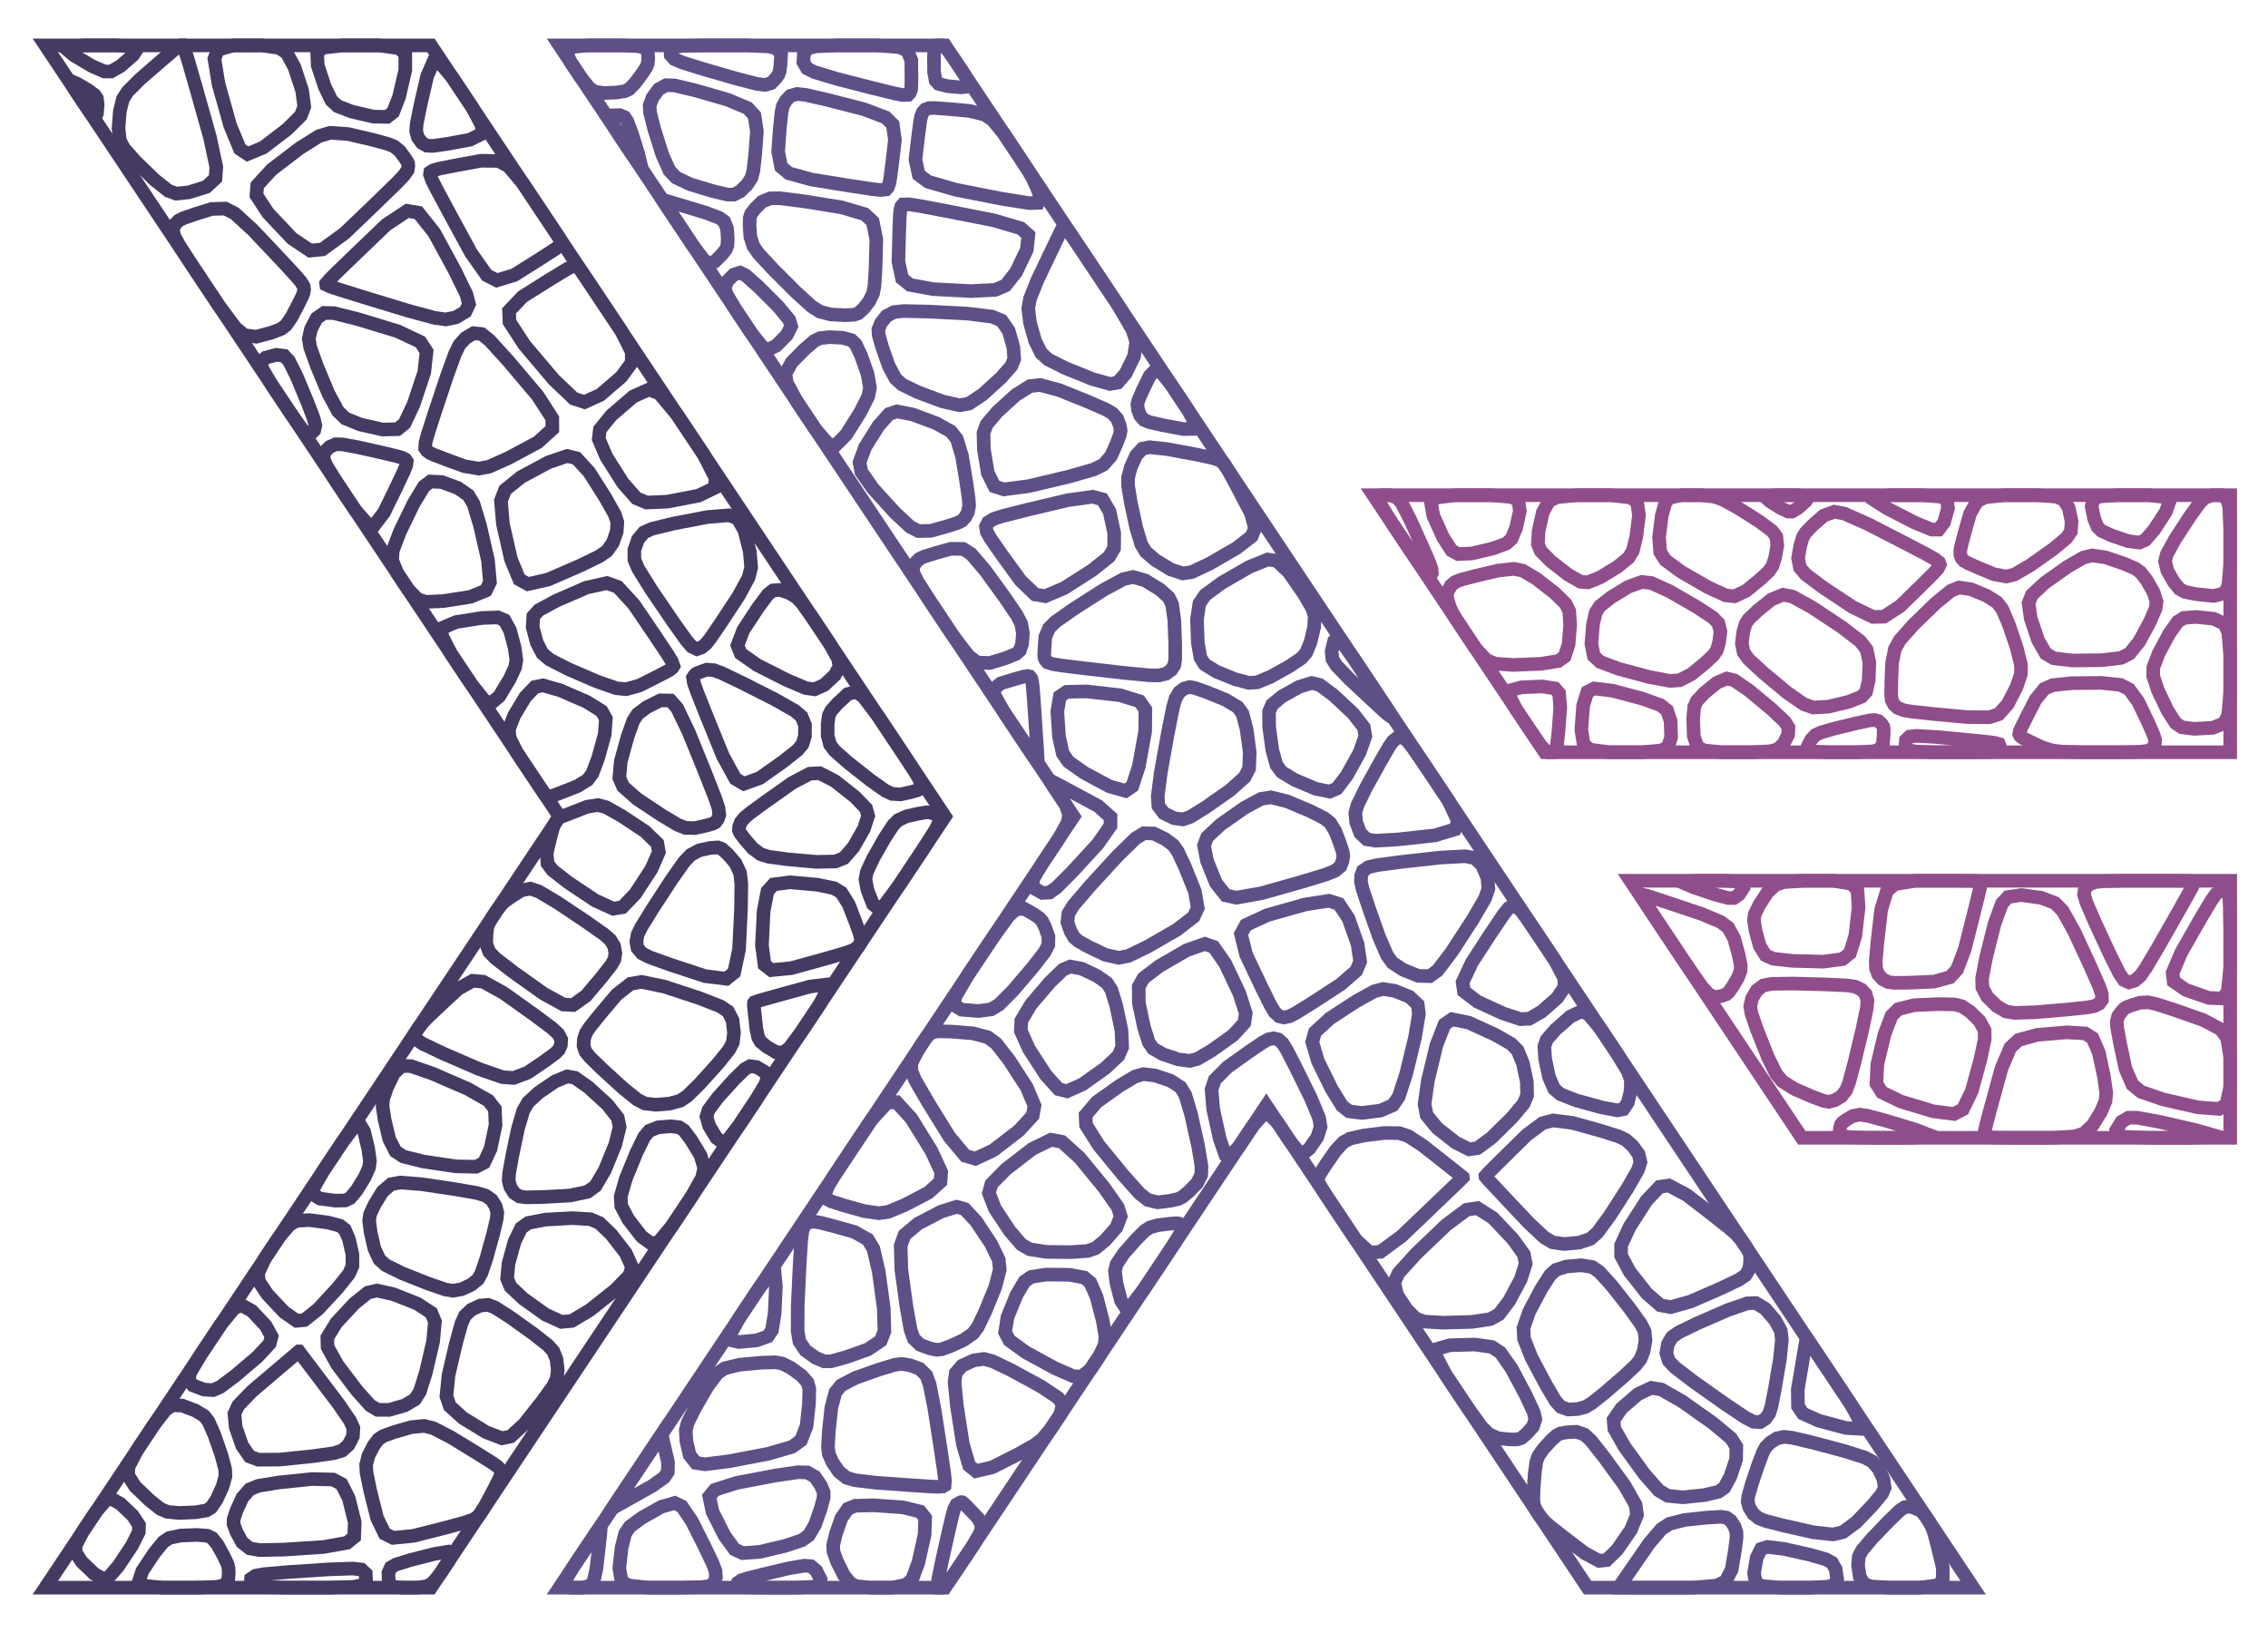 <?xml version="1.0" encoding="UTF-8"?>
<svg xmlns="http://www.w3.org/2000/svg" xmlns:xlink="http://www.w3.org/1999/xlink" width="1000pt" height="720pt" viewBox="0 0 1000 720" version="1.1">
<g id="surface554">
<rect x="0" y="0" width="1000" height="720" style="fill:rgb(100%,100%,100%);fill-opacity:1;stroke:none;"/>
<path style="fill:none;stroke-width:6;stroke-linecap:butt;stroke-linejoin:miter;stroke:rgb(27.059%,22.745%,38.431%);stroke-opacity:1;stroke-miterlimit:10;" d="M 43.051 46.078 L 42.738 50.02 L 42.062 51.68 L 41.023 51.062 L 38.227 47.34 L 33.676 40.516 L 31.438 36.68 L 31.504 35.836 L 33.965 36.859 L 38.828 39.742 L 41.746 41.914 L 42.719 43.379 Z M 43.051 46.078 "/>
<path style="fill:none;stroke-width:6;stroke-linecap:butt;stroke-linejoin:miter;stroke:rgb(27.059%,22.745%,38.431%);stroke-opacity:1;stroke-miterlimit:10;" d="M 58.578 24.41 L 53.102 29.16 L 48.922 31.535 L 46.031 31.535 L 40.59 29.16 L 32.586 24.41 L 29.172 21.527 L 30.344 20.508 L 37.672 20 L 51.148 20 L 58.742 20.508 L 60.457 21.527 Z M 58.578 24.41 "/>
<path style="fill:none;stroke-width:6;stroke-linecap:butt;stroke-linejoin:miter;stroke:rgb(27.059%,22.745%,38.431%);stroke-opacity:1;stroke-miterlimit:10;" d="M 53.055 662.996 L 58.578 668.262 L 61.293 672.422 L 61.195 675.473 L 58.164 681.492 L 52.199 690.473 L 47.984 695.359 L 45.523 696.148 L 41.531 693.895 L 36.008 688.598 L 33.297 684.422 L 33.391 681.371 L 36.422 675.367 L 42.387 666.418 L 46.602 661.551 L 49.062 660.762 Z M 53.055 662.996 "/>
<path style="fill:none;stroke-width:6;stroke-linecap:butt;stroke-linejoin:miter;stroke:rgb(27.059%,22.745%,38.431%);stroke-opacity:1;stroke-miterlimit:10;" d="M 80.293 619.715 L 86.109 621.918 L 89.98 624.238 L 91.906 626.668 L 94.457 632.453 L 97.633 641.59 L 99.277 647.754 L 99.395 650.941 L 98.137 655.41 L 95.504 661.16 L 93.117 664.68 L 90.984 665.977 L 86.25 666.773 L 78.914 667.07 L 73.77 666.586 L 70.805 665.324 L 66.078 661.598 L 59.586 655.41 L 56.445 650.449 L 56.656 646.727 L 60.492 639.262 L 67.957 628.062 L 73.113 621.5 L 75.961 619.574 Z M 80.293 619.715 "/>
<path style="fill:none;stroke-width:6;stroke-linecap:butt;stroke-linejoin:miter;stroke:rgb(27.059%,22.745%,38.431%);stroke-opacity:1;stroke-miterlimit:10;" d="M 61.691 34.949 L 70.625 27.195 L 76.137 22.492 L 78.219 20.832 L 79.656 20 L 80.441 20 L 81.555 22.254 L 82.992 26.766 L 86.676 39.551 L 92.598 60.605 L 95.375 73.645 L 94.996 78.672 L 90.965 82.391 L 83.277 84.797 L 77.695 85.375 L 74.215 84.113 L 68.203 79.348 L 59.652 71.066 L 54.527 65.246 L 52.82 61.879 L 52.262 56.48 L 52.848 49.047 L 54.16 43.703 L 56.203 40.449 Z M 61.691 34.949 "/>
<path style="fill:none;stroke-width:6;stroke-linecap:butt;stroke-linejoin:miter;stroke:rgb(27.059%,22.745%,38.431%);stroke-opacity:1;stroke-miterlimit:10;" d="M 79.598 677.051 L 86.766 676.758 L 91.406 677.113 L 93.52 678.109 L 95.922 681.074 L 98.613 686.008 L 100.215 689.355 L 100.734 691.117 L 100.863 693.648 L 100.598 696.941 L 98.844 698.941 L 95.602 699.648 L 86.547 700 L 71.68 700 L 63.219 699.148 L 61.164 697.449 L 62.773 692.629 L 68.047 684.691 L 72.016 679.84 L 74.684 678.074 Z M 79.598 677.051 "/>
<path style="fill:none;stroke-width:6;stroke-linecap:butt;stroke-linejoin:miter;stroke:rgb(27.059%,22.745%,38.431%);stroke-opacity:1;stroke-miterlimit:10;" d="M 111.012 577.953 L 117.102 584.406 L 119.738 589.223 L 118.922 592.406 L 113.566 598.199 L 103.668 606.598 L 97.141 611.5 L 93.977 612.906 L 89.961 612.688 L 85.098 610.84 L 83.074 608.328 L 83.891 605.145 L 88.633 597.051 L 97.305 584.043 L 103.223 576.836 L 106.387 575.43 Z M 111.012 577.953 "/>
<path style="fill:none;stroke-width:6;stroke-linecap:butt;stroke-linejoin:miter;stroke:rgb(27.059%,22.745%,38.431%);stroke-opacity:1;stroke-miterlimit:10;" d="M 85.523 94.574 L 93.32 92.133 L 99.301 91.965 L 103.457 94.07 L 111.344 101.262 L 122.949 113.535 L 130.02 121.137 L 132.543 124.07 L 133.898 126.234 L 134.078 127.637 L 133.871 129.094 L 133.281 130.598 L 131.523 134.168 L 128.59 139.793 L 126.094 143.402 L 124.031 144.992 L 119.656 146.68 L 112.965 148.469 L 107.719 147.777 L 103.922 144.613 L 96.5 134.746 L 85.457 118.184 L 78.867 107.902 L 76.73 103.906 L 76.203 100.867 L 77.281 98.781 L 78.77 97.25 L 80.672 96.281 Z M 85.523 94.574 "/>
<path style="fill:none;stroke-width:6;stroke-linecap:butt;stroke-linejoin:miter;stroke:rgb(27.059%,22.745%,38.431%);stroke-opacity:1;stroke-miterlimit:10;" d="M 129.812 29.594 L 133.219 39.926 L 134.16 47.059 L 132.637 50.996 L 126.613 56.984 L 116.098 65.023 L 109.16 67.934 L 105.797 65.719 L 101.531 55.43 L 96.359 37.059 L 94.539 25.906 L 96.062 21.969 L 102.965 20 L 115.246 20 L 123.066 21.105 L 126.43 23.32 Z M 129.812 29.594 "/>
<path style="fill:none;stroke-width:6;stroke-linecap:butt;stroke-linejoin:miter;stroke:rgb(27.059%,22.745%,38.431%);stroke-opacity:1;stroke-miterlimit:10;" d="M 130.82 165.957 L 135.629 177.5 L 138.371 184.684 L 139.043 187.512 L 138.535 189.75 L 136.852 191.402 L 134.98 191.129 L 132.918 188.93 L 127.918 181.879 L 119.98 169.969 L 115.676 162.602 L 115.008 159.777 L 117.078 157.719 L 121.887 156.434 L 125.32 156.891 L 127.383 159.086 Z M 130.82 165.957 "/>
<path style="fill:none;stroke-width:6;stroke-linecap:butt;stroke-linejoin:miter;stroke:rgb(27.059%,22.745%,38.431%);stroke-opacity:1;stroke-miterlimit:10;" d="M 131.777 595.859 L 131.781 595.859 L 134.664 599.668 L 140.109 606.863 L 149.074 618.715 L 154.309 626.32 L 155.816 629.676 L 155.602 633.262 L 153.664 637.074 L 150.895 639.551 L 147.293 640.691 L 138.062 642.023 L 123.195 643.543 L 113.863 643.594 L 110.074 642.176 L 106.766 637.402 L 103.938 629.27 L 103.363 623.359 L 105.043 619.68 L 111.215 613.312 L 121.875 604.262 L 128.348 598.77 L 130.633 596.828 Z M 131.777 595.859 "/>
<path style="fill:none;stroke-width:6;stroke-linecap:butt;stroke-linejoin:miter;stroke:rgb(27.059%,22.745%,38.431%);stroke-opacity:1;stroke-miterlimit:10;" d="M 136.43 537.938 L 144.723 539.043 L 149.922 540.438 L 152.031 542.121 L 153.852 546.34 L 155.391 553.09 L 155.402 558.184 L 153.887 561.617 L 148.824 567.973 L 140.219 577.246 L 134.195 582.035 L 130.762 582.34 L 125.344 578.566 L 117.934 570.715 L 114.098 564.953 L 113.832 561.285 L 116.797 554.809 L 122.984 545.527 L 127.629 540.012 L 130.73 538.262 Z M 136.43 537.938 "/>
<path style="fill:none;stroke-width:6;stroke-linecap:butt;stroke-linejoin:miter;stroke:rgb(27.059%,22.745%,38.431%);stroke-opacity:1;stroke-miterlimit:10;" d="M 122.961 653.617 L 137.652 652.117 L 146.855 652.34 L 150.57 654.289 L 153.762 660.559 L 156.418 671.152 L 156.164 677.707 L 153 680.227 L 142.699 682.066 L 125.262 683.227 L 114.406 683.438 L 110.137 682.703 L 106.746 680.035 L 104.242 675.441 L 102.996 672.047 L 103.016 669.848 L 104.32 665.922 L 106.914 660.266 L 110.059 656.672 L 113.762 655.137 Z M 122.961 653.617 "/>
<path style="fill:none;stroke-width:6;stroke-linecap:butt;stroke-linejoin:miter;stroke:rgb(27.059%,22.745%,38.431%);stroke-opacity:1;stroke-miterlimit:10;" d="M 127.199 693.117 L 144.805 691.945 L 155.508 691.578 L 159.309 692.012 L 161.266 693.828 L 161.387 697.027 L 159.543 698.973 L 155.734 699.656 L 144.883 700 L 126.996 700 L 116.148 699.781 L 112.352 699.348 L 110.535 698.117 L 110.699 696.09 L 112.684 694.734 L 116.492 694.047 Z M 127.199 693.117 "/>
<path style="fill:none;stroke-width:6;stroke-linecap:butt;stroke-linejoin:miter;stroke:rgb(27.059%,22.745%,38.431%);stroke-opacity:1;stroke-miterlimit:10;" d="M 160.543 498.887 L 162.367 506.594 L 163.098 511.891 L 162.73 514.773 L 160.781 519.094 L 157.25 524.844 L 154.387 528.242 L 152.203 529.285 L 147.773 529.363 L 141.102 528.473 L 137.945 526.586 L 138.312 523.699 L 142.688 515.973 L 151.066 503.402 L 156.352 496.594 L 158.539 495.551 Z M 160.543 498.887 "/>
<path style="fill:none;stroke-width:6;stroke-linecap:butt;stroke-linejoin:miter;stroke:rgb(27.059%,22.745%,38.431%);stroke-opacity:1;stroke-miterlimit:10;" d="M 153.441 59.086 L 164.254 61.613 L 171.039 63.449 L 173.805 64.59 L 176.23 66.566 L 178.32 69.367 L 179.562 71.234 L 179.957 72.164 L 180.031 73.398 L 179.785 74.93 L 178.102 77.336 L 174.98 80.605 L 166.262 89.105 L 151.949 102.836 L 142.121 109.973 L 136.777 110.508 L 128.805 105.172 L 118.195 93.953 L 113.066 86.137 L 113.426 81.723 L 119.738 74.828 L 132.008 65.449 L 140.617 60.023 L 145.562 58.555 Z M 153.441 59.086 "/>
<path style="fill:none;stroke-width:6;stroke-linecap:butt;stroke-linejoin:miter;stroke:rgb(27.059%,22.745%,38.431%);stroke-opacity:1;stroke-miterlimit:10;" d="M 157.535 197.125 L 168.262 199.535 L 174.836 201.09 L 177.262 201.793 L 178.766 202.582 L 179.348 203.453 L 179.117 205.188 L 178.07 207.781 L 174.809 214.699 L 169.336 225.938 L 165.137 231.449 L 162.215 231.234 L 156.676 225.008 L 148.516 212.77 L 143.809 205.094 L 142.559 201.984 L 143.094 199.289 L 145.418 197.008 L 147.977 195.883 L 150.773 195.91 Z M 157.535 197.125 "/>
<path style="fill:none;stroke-width:6;stroke-linecap:butt;stroke-linejoin:miter;stroke:rgb(27.059%,22.745%,38.431%);stroke-opacity:1;stroke-miterlimit:10;" d="M 178.699 30.887 L 175.988 42.613 L 173.316 49.488 L 170.684 51.523 L 164.578 51.418 L 155.004 49.18 L 148.855 46.805 L 146.133 44.293 L 143.211 38.293 L 140.082 28.809 L 139.836 23.051 L 142.469 21.016 L 151.492 20 L 166.906 20 L 175.977 21.258 L 178.695 23.77 Z M 178.699 30.887 "/>
<path style="fill:none;stroke-width:6;stroke-linecap:butt;stroke-linejoin:miter;stroke:rgb(27.059%,22.745%,38.431%);stroke-opacity:1;stroke-miterlimit:10;" d="M 158.02 140.766 L 175.359 146.055 L 185.383 150.781 L 188.086 154.953 L 187.07 164.125 L 182.344 178.301 L 178.41 186.668 L 175.273 189.227 L 168.75 189.395 L 158.84 187.172 L 152.266 184.484 L 149.027 181.34 L 144.812 173.539 L 139.621 161.082 L 136.734 153.008 L 136.156 149.312 L 137.113 145.074 L 139.605 140.293 L 142.977 137.957 L 147.227 138.066 Z M 158.02 140.766 "/>
<path style="fill:none;stroke-width:6;stroke-linecap:butt;stroke-linejoin:miter;stroke:rgb(27.059%,22.745%,38.431%);stroke-opacity:1;stroke-miterlimit:10;" d="M 173.473 570.633 L 184.082 574.832 L 190.18 578.852 L 191.77 582.684 L 190.965 591.445 L 187.77 605.137 L 185.094 613.66 L 182.938 617.012 L 178.43 619.668 L 171.566 621.629 L 166.484 621.613 L 163.188 619.621 L 157.281 612.992 L 148.758 601.727 L 144.441 593.969 L 144.32 589.715 L 148.25 583.293 L 156.219 574.707 L 162.195 569.941 L 166.176 569 Z M 173.473 570.633 "/>
<path style="fill:none;stroke-width:6;stroke-linecap:butt;stroke-linejoin:miter;stroke:rgb(27.059%,22.745%,38.431%);stroke-opacity:1;stroke-miterlimit:10;" d="M 191.457 102.586 L 200.609 119.426 L 205.719 129.918 L 206.781 134.066 L 205.223 137.398 L 201.043 139.914 L 196.508 140.832 L 191.621 140.152 L 179.867 136.973 L 161.246 131.293 L 149.93 127.789 L 145.926 126.461 L 143.891 125.539 L 143.824 125.023 L 145.254 123.301 L 148.18 120.371 L 156.5 112.324 L 170.223 99.164 L 179.531 92.98 L 184.434 93.77 Z M 191.457 102.586 "/>
<path style="fill:none;stroke-width:6;stroke-linecap:butt;stroke-linejoin:miter;stroke:rgb(27.059%,22.745%,38.431%);stroke-opacity:1;stroke-miterlimit:10;" d="M 173.738 631.41 L 181.27 629.258 L 187.051 628.688 L 191.078 629.703 L 198.723 633.652 L 209.984 640.535 L 216.848 644.84 L 219.309 646.562 L 220.66 648.008 L 220.902 649.176 L 220.762 650.426 L 220.242 651.762 L 218.648 654.965 L 215.98 660.035 L 214.227 663.316 L 213.387 664.809 L 212.332 666.504 L 211.062 668.406 L 208.762 669.949 L 205.43 671.133 L 196.625 673.535 L 182.34 677.152 L 173.344 678.055 L 169.633 676.234 L 166.258 669.27 L 163.215 657.156 L 161.609 649.332 L 161.434 645.797 L 162.457 641.844 L 164.68 637.469 L 166.836 634.582 L 168.926 633.184 Z M 173.738 631.41 "/>
<path style="fill:none;stroke-width:6;stroke-linecap:butt;stroke-linejoin:miter;stroke:rgb(27.059%,22.745%,38.431%);stroke-opacity:1;stroke-miterlimit:10;" d="M 185.984 522.133 L 201.117 524.387 L 210.488 526.051 L 214.102 527.125 L 216.777 529.039 L 218.516 531.797 L 219.258 534.605 L 219 537.465 L 217.406 544.191 L 214.473 554.777 L 212.234 561.418 L 210.699 564.105 L 207.809 566.438 L 203.566 568.406 L 199.75 569.109 L 196.363 568.551 L 188.883 565.98 L 177.312 561.398 L 170.113 557.84 L 167.281 555.309 L 165.039 550.418 L 163.387 543.176 L 162.766 538.164 L 163.168 535.383 L 165.133 531.117 L 168.66 525.375 L 172.422 522.129 L 176.418 521.379 Z M 185.984 522.133 "/>
<path style="fill:none;stroke-width:6;stroke-linecap:butt;stroke-linejoin:miter;stroke:rgb(27.059%,22.745%,38.431%);stroke-opacity:1;stroke-miterlimit:10;" d="M 194.75 212.535 L 201.844 215.137 L 206.523 218.363 L 208.793 222.211 L 211.676 231.809 L 215.176 247.164 L 216.027 256.684 L 214.234 260.371 L 207.398 263.148 L 195.523 265.012 L 187.797 265.367 L 184.215 264.211 L 180.008 260.008 L 175.168 252.75 L 172.891 247 L 173.164 242.754 L 176.359 234.348 L 182.48 221.785 L 186.957 214.434 L 189.785 212.301 Z M 194.75 212.535 "/>
<path style="fill:none;stroke-width:6;stroke-linecap:butt;stroke-linejoin:miter;stroke:rgb(27.059%,22.745%,38.431%);stroke-opacity:1;stroke-miterlimit:10;" d="M 190.824 473.402 L 206.238 480.082 L 215.359 485.258 L 218.191 488.934 L 218.504 496.016 L 216.297 506.5 L 213.43 512.637 L 209.902 514.426 L 201.004 514.258 L 186.734 512.133 L 177.855 509.926 L 174.367 507.637 L 171.605 502.207 L 169.578 493.641 L 168.68 487.746 L 168.906 484.523 L 170.562 479.676 L 173.645 473.207 L 177.172 469.996 L 181.137 470.039 Z M 190.824 473.402 "/>
<path style="fill:none;stroke-width:6;stroke-linecap:butt;stroke-linejoin:miter;stroke:rgb(27.059%,22.745%,38.431%);stroke-opacity:1;stroke-miterlimit:10;" d="M 197.836 688.246 L 193.773 694.34 L 190.613 698.039 L 188.355 699.348 L 183.988 700 L 177.516 700 L 173.57 699.637 L 172.156 698.91 L 171.387 696.852 L 171.258 693.461 L 172.324 691.109 L 174.582 689.805 L 181.043 687.801 L 191.707 685.098 L 197.746 684.109 L 199.16 684.836 Z M 197.836 688.246 "/>
<path style="fill:none;stroke-width:6;stroke-linecap:butt;stroke-linejoin:miter;stroke:rgb(27.059%,22.745%,38.431%);stroke-opacity:1;stroke-miterlimit:10;" d="M 224.879 277.906 L 226.914 285.531 L 227.668 290.957 L 227.141 294.191 L 224.629 299.543 L 220.137 307.008 L 216.457 310.113 L 213.59 308.859 L 207.723 301.578 L 198.848 288.266 L 194.672 279.996 L 195.199 276.762 L 201.133 274.254 L 212.465 272.477 L 219.566 272.215 L 222.43 273.465 Z M 224.879 277.906 "/>
<path style="fill:none;stroke-width:6;stroke-linecap:butt;stroke-linejoin:miter;stroke:rgb(27.059%,22.745%,38.431%);stroke-opacity:1;stroke-miterlimit:10;" d="M 199.383 34.074 L 208.297 47.445 L 212.629 55.766 L 212.371 59.031 L 207.188 61.598 L 197.074 63.465 L 190.742 64.344 L 188.195 64.23 L 186.031 62.98 L 184.254 60.594 L 183.492 57.77 L 183.75 54.504 L 185.367 46.441 L 188.34 33.59 L 191.102 27.219 L 193.648 27.328 Z M 199.383 34.074 "/>
<path style="fill:none;stroke-width:6;stroke-linecap:butt;stroke-linejoin:miter;stroke:rgb(27.059%,22.745%,38.431%);stroke-opacity:1;stroke-miterlimit:10;" d="M 193.883 443.531 L 202.039 435.988 L 208.41 432.422 L 213.004 432.832 L 221.945 437.762 L 235.227 447.219 L 243.277 453.227 L 246.094 455.781 L 247.434 458.301 L 247.289 460.777 L 246.402 462.828 L 244.766 464.453 L 240.199 467.812 L 232.707 472.906 L 226.484 475.273 L 221.531 474.914 L 211.246 471.352 L 195.633 464.586 L 186.348 460.188 L 183.387 458.156 L 182.816 455.777 L 184.629 453.059 L 186.602 450.602 L 188.738 448.402 Z M 193.883 443.531 "/>
<path style="fill:none;stroke-width:6;stroke-linecap:butt;stroke-linejoin:miter;stroke:rgb(27.059%,22.745%,38.431%);stroke-opacity:1;stroke-miterlimit:10;" d="M 205.273 149.039 L 208.809 146.91 L 212.344 147.258 L 215.871 150.078 L 224.105 159.133 L 237.039 174.422 L 243.516 184.445 L 243.531 189.199 L 237.109 195.027 L 224.254 201.922 L 215.57 205.789 L 211.059 206.621 L 204.703 205.535 L 196.508 202.527 L 191.449 200.582 L 189.535 199.703 L 188.207 198.711 L 187.469 197.609 L 187.594 195.23 L 188.574 191.578 L 191.727 181.773 L 197.047 165.824 L 200.656 155.91 L 202.555 152.039 Z M 205.273 149.039 "/>
<path style="fill:none;stroke-width:6;stroke-linecap:butt;stroke-linejoin:miter;stroke:rgb(27.059%,22.745%,38.431%);stroke-opacity:1;stroke-miterlimit:10;" d="M 207.773 577.477 L 211.73 575.641 L 215.242 575.316 L 218.305 576.508 L 225 580.805 L 235.328 588.203 L 241.656 593.199 L 243.98 595.797 L 245.41 599.453 L 245.938 604.172 L 245.406 608.113 L 243.82 611.273 L 239.051 617.867 L 231.109 627.902 L 225.195 633.328 L 221.316 634.145 L 214.293 631.449 L 204.129 625.238 L 198.312 619.953 L 196.84 615.602 L 197.75 606.375 L 201.043 592.273 L 203.465 583.516 L 205.02 580.102 Z M 207.773 577.477 "/>
<path style="fill:none;stroke-width:6;stroke-linecap:butt;stroke-linejoin:miter;stroke:rgb(27.059%,22.745%,38.431%);stroke-opacity:1;stroke-miterlimit:10;" d="M 200.539 72.996 L 211.984 70.883 L 219.844 70.965 L 224.117 73.242 L 230.5 80.746 L 238.988 93.48 L 244.195 101.309 L 246.113 104.223 L 247.305 106.113 L 247.773 106.98 L 246.867 108.258 L 244.59 109.938 L 237.902 114.27 L 226.809 121.25 L 219.055 123.621 L 214.648 121.379 L 207.707 111.539 L 198.23 94.105 L 192.496 83.41 L 190.504 79.449 L 189.59 76.953 L 189.754 75.918 L 191.082 75.062 L 193.57 74.391 Z M 200.539 72.996 "/>
<path style="fill:none;stroke-width:6;stroke-linecap:butt;stroke-linejoin:miter;stroke:rgb(27.059%,22.745%,38.431%);stroke-opacity:1;stroke-miterlimit:10;" d="M 216.828 404.762 L 219.207 401.191 L 221.121 398.73 L 222.566 397.375 L 225.469 395.32 L 229.832 392.566 L 233.848 391.805 L 237.512 393.035 L 245.715 397.902 L 258.453 406.41 L 266.246 411.902 L 269.094 414.387 L 270.785 417.172 L 271.328 420.254 L 270.906 423.016 L 269.527 425.453 L 265.34 430.812 L 258.352 439.094 L 252.699 443.117 L 248.383 442.887 L 239.645 438.086 L 226.488 428.723 L 218.516 422.59 L 215.719 419.688 L 214.383 416.145 L 214.504 411.961 L 214.832 409.039 L 215.371 407.379 Z M 216.828 404.762 "/>
<path style="fill:none;stroke-width:6;stroke-linecap:butt;stroke-linejoin:miter;stroke:rgb(27.059%,22.745%,38.431%);stroke-opacity:1;stroke-miterlimit:10;" d="M 259.801 208.172 L 266.906 219.406 L 271.039 226.75 L 272.195 230.207 L 271.922 234.383 L 270.219 239.273 L 267.684 242.898 L 264.316 245.246 L 255.633 249.461 L 241.629 255.535 L 232.742 257.543 L 228.977 255.488 L 225.309 246.625 L 221.738 230.953 L 220.875 220.738 L 222.719 215.98 L 229.727 210.336 L 241.898 203.805 L 250.051 201.043 L 254.18 202.051 Z M 259.801 208.172 "/>
<path style="fill:none;stroke-width:6;stroke-linecap:butt;stroke-linejoin:miter;stroke:rgb(36.863%,31.373%,52.549%);stroke-opacity:1;stroke-miterlimit:10;" d="M 264.621 673.441 L 264.824 673.531 L 264.836 674.574 L 264.656 676.574 L 264.043 682.191 L 263 691.426 L 261.793 697.031 L 260.418 699.012 L 257.039 700 L 251.664 700 L 249.062 699 L 249.242 697.004 L 252.441 691.34 L 258.66 682.016 L 262.453 676.363 L 263.832 674.387 Z M 264.621 673.441 "/>
<path style="fill:none;stroke-width:6;stroke-linecap:butt;stroke-linejoin:miter;stroke:rgb(27.059%,22.745%,38.431%);stroke-opacity:1;stroke-miterlimit:10;" d="M 246.973 304.352 L 258.566 309.363 L 265.293 313.535 L 267.152 316.863 L 266.625 323.793 L 263.711 334.32 L 261.211 341 L 259.125 343.828 L 254.684 346.586 L 247.879 349.27 L 243.703 350.855 L 242.16 351.348 L 241.191 351.398 L 240.801 351.012 L 239.875 349.742 L 238.414 347.598 L 234.477 341.707 L 228.055 332.078 L 224.688 325.355 L 224.371 321.531 L 226.684 315.52 L 231.621 307.316 L 235.863 302.871 L 239.406 302.188 Z M 246.973 304.352 "/>
<path style="fill:none;stroke-width:6;stroke-linecap:butt;stroke-linejoin:miter;stroke:rgb(27.059%,22.745%,38.431%);stroke-opacity:1;stroke-miterlimit:10;" d="M 237.52 481.723 L 244.797 476.777 L 250.117 474.594 L 253.48 475.18 L 259.367 479.305 L 267.781 486.977 L 272.395 492.852 L 273.203 496.922 L 271.293 504.629 L 266.664 515.969 L 262.57 522.922 L 259.016 525.496 L 251.258 527.117 L 239.301 527.785 L 231.863 527.91 L 228.949 527.492 L 226.664 525.973 L 225.016 523.355 L 224.285 520.465 L 224.48 517.309 L 225.848 509.676 L 228.398 497.562 L 230.723 489.68 L 232.828 486.027 Z M 237.52 481.723 "/>
<path style="fill:none;stroke-width:6;stroke-linecap:butt;stroke-linejoin:miter;stroke:rgb(27.059%,22.745%,38.431%);stroke-opacity:1;stroke-miterlimit:10;" d="M 240.465 537.734 L 252.387 537.07 L 260.316 537.559 L 264.258 539.203 L 269.461 544.191 L 275.93 552.531 L 278.641 558.559 L 277.59 562.277 L 271.391 568.648 L 260.031 577.668 L 252.094 582.398 L 247.574 582.836 L 240.453 579.574 L 230.73 572.609 L 225.113 567.336 L 223.605 563.762 L 224.203 557.109 L 226.895 547.387 L 229.809 541.41 L 232.941 539.184 Z M 240.465 537.734 "/>
<path style="fill:none;stroke-width:6;stroke-linecap:butt;stroke-linejoin:miter;stroke:rgb(27.059%,22.745%,38.431%);stroke-opacity:1;stroke-miterlimit:10;" d="M 254.359 117.047 L 255.148 117.965 L 256.625 120.02 L 258.793 123.215 L 264.539 131.809 L 273.867 145.801 L 278.539 155.148 L 278.559 159.848 L 273.941 166.164 L 264.691 174.102 L 257.691 177.285 L 252.941 175.715 L 244.105 167.297 L 231.191 152.027 L 224.641 141.945 L 224.457 137.051 L 230.387 130.812 L 242.438 123.23 L 249.84 118.727 L 252.59 117.301 Z M 254.359 117.047 "/>
<path style="fill:none;stroke-width:6;stroke-linecap:butt;stroke-linejoin:miter;stroke:rgb(36.863%,31.373%,52.549%);stroke-opacity:1;stroke-miterlimit:10;" d="M 285.648 22.805 L 285.816 25.824 L 285.586 28.105 L 284.953 29.648 L 283.078 32.512 L 279.961 36.691 L 277.461 39.258 L 275.574 40.203 L 271.789 40.793 L 266.105 41.023 L 262.125 40.367 L 259.844 38.824 L 256.227 34.336 L 251.27 26.902 L 249.719 22.391 L 251.566 20.797 L 259.289 20 L 272.875 20 L 281.145 20.324 L 284.094 20.969 Z M 285.648 22.805 "/>
<path style="fill:none;stroke-width:6;stroke-linecap:butt;stroke-linejoin:miter;stroke:rgb(36.863%,31.373%,52.549%);stroke-opacity:1;stroke-miterlimit:10;" d="M 278.609 58.855 L 281.387 67.715 L 282.449 72.16 L 281.797 72.188 L 278.559 67.832 L 272.734 59.094 L 269.523 53.777 L 268.926 51.879 L 270.152 50.867 L 273.199 50.742 L 275.348 51.617 L 276.598 53.488 Z M 278.609 58.855 "/>
<path style="fill:none;stroke-width:6;stroke-linecap:butt;stroke-linejoin:miter;stroke:rgb(36.863%,31.373%,52.549%);stroke-opacity:1;stroke-miterlimit:10;" d="M 291.691 632.473 L 291.852 633.148 L 292.168 634.5 L 293.059 638.328 L 294.527 644.629 L 294.453 649 L 292.836 651.434 L 287.52 655.184 L 278.504 660.246 L 273.027 663.316 L 271.09 664.398 L 270.105 664.934 L 270.082 664.926 L 270.879 663.699 L 272.496 661.266 L 277.09 654.371 L 284.66 643.016 L 289.254 636.121 L 290.879 633.688 Z M 291.691 632.473 "/>
<path style="fill:none;stroke-width:6;stroke-linecap:butt;stroke-linejoin:miter;stroke:rgb(27.059%,22.745%,38.431%);stroke-opacity:1;stroke-miterlimit:10;" d="M 279.473 266.48 L 288.781 280.176 L 294.379 288.574 L 296.262 291.684 L 296.941 293.645 L 296.422 294.457 L 295.324 295.34 L 293.652 296.297 L 289.184 298.602 L 281.91 302.25 L 276.113 303.871 L 271.797 303.461 L 263.207 300.473 L 250.336 294.91 L 242.328 290.797 L 239.176 288.129 L 236.688 283.363 L 234.852 276.492 L 235.152 271.707 L 237.586 269.008 L 245.398 264.801 L 258.582 259.078 L 267.586 257.074 L 272.406 258.781 Z M 279.473 266.48 "/>
<path style="fill:none;stroke-width:6;stroke-linecap:butt;stroke-linejoin:miter;stroke:rgb(27.059%,22.745%,38.431%);stroke-opacity:1;stroke-miterlimit:10;" d="M 244.82 362.773 L 245.781 361.336 L 246.371 360.477 L 246.598 360.199 L 246.754 360.125 L 246.844 360.262 L 247.562 360.086 L 248.902 359.594 L 252.66 358.133 L 258.832 355.699 L 263.68 354.949 L 267.203 355.887 L 274.102 359.758 L 284.375 366.562 L 289.84 371.875 L 290.504 375.695 L 287.25 383.117 L 280.074 394.137 L 274.449 399.98 L 270.379 400.652 L 262.434 397.043 L 250.617 389.152 L 243.602 383.699 L 241.391 380.68 L 241.035 376.066 L 242.535 369.867 L 243.551 365.945 L 244.078 364.309 Z M 244.82 362.773 "/>
<path style="fill:none;stroke-width:6;stroke-linecap:butt;stroke-linejoin:miter;stroke:rgb(27.059%,22.745%,38.431%);stroke-opacity:1;stroke-miterlimit:10;" d="M 264.496 447.316 L 271.914 438.523 L 278.055 433.727 L 282.918 432.918 L 292.984 435.023 L 308.262 440.043 L 317.598 443.684 L 321.004 445.941 L 323.012 449.824 L 323.621 455.336 L 323.125 459.645 L 321.523 462.75 L 316.684 468.785 L 308.602 477.758 L 303.027 483.262 L 299.961 485.297 L 295.312 486.578 L 289.082 487.105 L 284.32 486.527 L 281.023 484.852 L 274.797 479.84 L 265.641 471.492 L 260.098 466.113 L 258.172 463.703 L 257.289 461.055 L 257.457 458.164 L 258.352 455.465 L 259.977 452.961 Z M 264.496 447.316 "/>
<path style="fill:none;stroke-width:6;stroke-linecap:butt;stroke-linejoin:miter;stroke:rgb(36.863%,31.373%,52.549%);stroke-opacity:1;stroke-miterlimit:10;" d="M 301.34 90.812 L 311.156 93.77 L 317.148 96.043 L 319.32 97.637 L 320.562 100.672 L 320.875 105.156 L 320.73 108.211 L 320.125 109.848 L 318.254 112.234 L 315.117 115.379 L 312.457 116.16 L 310.277 114.57 L 305.672 108.504 L 298.637 97.953 L 294.371 91.543 L 292.871 89.273 L 292.145 88.125 L 292.184 88.098 L 293.262 88.395 L 295.375 89.023 Z M 301.34 90.812 "/>
<path style="fill:none;stroke-width:6;stroke-linecap:butt;stroke-linejoin:miter;stroke:rgb(36.863%,31.373%,52.549%);stroke-opacity:1;stroke-miterlimit:10;" d="M 283.047 669.16 L 291.637 664.34 L 297.477 662.656 L 300.566 664.117 L 305.031 670.656 L 310.871 682.277 L 314.344 689.598 L 315.453 692.605 L 315.668 695.324 L 315 697.75 L 313.008 699.219 L 309.691 699.738 L 300.637 700 L 285.836 700 L 276.965 699.012 L 274.016 697.035 L 273.062 691.434 L 274.105 682.207 L 275.66 676.086 L 277.723 673.078 Z M 283.047 669.16 "/>
<path style="fill:none;stroke-width:6;stroke-linecap:butt;stroke-linejoin:miter;stroke:rgb(27.059%,22.745%,38.431%);stroke-opacity:1;stroke-miterlimit:10;" d="M 285.152 311.812 L 291.195 308.777 L 295.652 308.871 L 298.523 312.098 L 303.637 322.746 L 310.988 340.82 L 315.375 351.996 L 316.797 356.273 L 317.148 359.363 L 316.434 361.262 L 315.477 362.527 L 314.277 363.168 L 311.23 364.027 L 306.34 365.109 L 302.215 365 L 298.852 363.699 L 291.773 359.469 L 280.973 352.312 L 274.734 346.805 L 273.066 342.945 L 273.734 335.582 L 276.746 324.719 L 279.219 317.797 L 281.16 314.816 Z M 285.152 311.812 "/>
<path style="fill:none;stroke-width:6;stroke-linecap:butt;stroke-linejoin:miter;stroke:rgb(27.059%,22.745%,38.431%);stroke-opacity:1;stroke-miterlimit:10;" d="M 298.715 183.07 L 310.129 200.191 L 315.582 210.867 L 315.082 215.102 L 307.953 218.543 L 294.195 221.191 L 285.066 221.566 L 280.559 219.668 L 274.664 212.965 L 267.383 201.453 L 263.996 193.582 L 264.496 189.348 L 269.559 183.102 L 279.184 174.844 L 286.246 171.664 L 290.754 173.562 Z M 298.715 183.07 "/>
<path style="fill:none;stroke-width:6;stroke-linecap:butt;stroke-linejoin:miter;stroke:rgb(27.059%,22.745%,38.431%);stroke-opacity:1;stroke-miterlimit:10;" d="M 290.152 497.051 L 295.684 496.582 L 299.492 497.035 L 301.574 498.414 L 304.703 502.551 L 308.887 509.445 L 310.512 515 L 309.582 519.215 L 304.863 527.711 L 296.348 540.48 L 290.543 547.418 L 287.449 548.52 L 282.941 545.254 L 277.016 537.617 L 273.93 531.742 L 273.672 527.629 L 275.902 519.789 L 280.629 508.223 L 284.09 501.152 L 286.285 498.574 Z M 290.152 497.051 "/>
<path style="fill:none;stroke-width:6;stroke-linecap:butt;stroke-linejoin:miter;stroke:rgb(27.059%,22.745%,38.431%);stroke-opacity:1;stroke-miterlimit:10;" d="M 296.867 230.859 L 312.02 227.945 L 321.469 227.176 L 325.219 228.551 L 328.258 233.914 L 330.594 243.258 L 331.203 250.164 L 330.086 254.633 L 325.75 262.625 L 318.195 274.137 L 313.391 281.203 L 311.34 283.82 L 309.301 285.48 L 307.281 286.184 L 305.031 285.105 L 302.559 282.254 L 296.555 273.824 L 287.031 259.812 L 281.418 250.809 L 279.723 246.816 L 279.684 242.5 L 281.297 237.871 L 283.898 234.746 L 287.492 233.129 Z M 296.867 230.859 "/>
<path style="fill:none;stroke-width:6;stroke-linecap:butt;stroke-linejoin:miter;stroke:rgb(27.059%,22.745%,38.431%);stroke-opacity:1;stroke-miterlimit:10;" d="M 308.359 374.906 L 313.18 373.84 L 316.473 373.621 L 318.246 374.254 L 320.859 376.578 L 324.309 380.598 L 326.312 384.938 L 326.867 389.602 L 326.719 400.809 L 325.859 418.559 L 323.707 428.801 L 320.262 431.531 L 310.926 430.395 L 295.703 425.391 L 286.402 422.039 L 283.031 420.344 L 281.09 418.035 L 280.578 415.121 L 281.16 411.98 L 282.836 408.617 L 287.832 400.543 L 296.156 387.762 L 301.727 379.887 L 304.543 376.922 Z M 308.359 374.906 "/>
<path style="fill:none;stroke-width:6;stroke-linecap:butt;stroke-linejoin:miter;stroke:rgb(36.863%,31.373%,52.549%);stroke-opacity:1;stroke-miterlimit:10;" d="M 306.48 39.816 L 320.992 44.008 L 329.719 47.703 L 332.656 50.906 L 333.73 57.887 L 332.938 68.641 L 332.133 75.488 L 331.32 78.426 L 329.414 81.375 L 326.41 84.332 L 323.523 85.809 L 320.754 85.801 L 314.406 84.301 L 304.477 81.312 L 298.074 78.297 L 295.191 75.246 L 291.988 68.098 L 288.461 56.855 L 286.613 49.637 L 286.445 46.441 L 287.73 43.008 L 290.465 39.336 L 293.68 37.555 L 297.375 37.664 Z M 306.48 39.816 "/>
<path style="fill:none;stroke-width:6;stroke-linecap:butt;stroke-linejoin:miter;stroke:rgb(36.863%,31.373%,52.549%);stroke-opacity:1;stroke-miterlimit:10;" d="M 344.398 24.098 L 344.133 28.508 L 343.758 31.41 L 343.277 32.805 L 342.043 34.543 L 340.062 36.633 L 337.27 37.441 L 333.668 36.973 L 324.453 34.598 L 309.629 30.316 L 300.613 27.48 L 297.41 26.086 L 295.746 24.281 L 295.625 22.062 L 297.391 20.715 L 301.051 20.238 L 311.48 20 L 328.676 20 L 339.09 20.473 L 342.719 21.418 Z M 344.398 24.098 "/>
<path style="fill:none;stroke-width:6;stroke-linecap:butt;stroke-linejoin:miter;stroke:rgb(36.863%,31.373%,52.549%);stroke-opacity:1;stroke-miterlimit:10;" d="M 334.426 126.43 L 343.164 135.168 L 347.965 140.98 L 348.836 143.871 L 346.926 147.688 L 342.238 152.426 L 338.645 154.18 L 336.137 152.941 L 331.379 147.066 L 324.371 136.551 L 320.43 129.848 L 319.562 126.961 L 320.609 124.031 L 323.566 121.066 L 326.301 120.203 L 328.805 121.441 Z M 334.426 126.43 "/>
<path style="fill:none;stroke-width:6;stroke-linecap:butt;stroke-linejoin:miter;stroke:rgb(36.863%,31.373%,52.549%);stroke-opacity:1;stroke-miterlimit:10;" d="M 342.117 567.164 L 341.555 579.145 L 340.359 586.5 L 338.543 589.227 L 333.676 590.961 L 325.758 591.703 L 321.863 590.789 L 321.984 588.223 L 326.285 580.578 L 334.77 567.855 L 339.855 561.41 L 341.555 561.254 Z M 342.117 567.164 "/>
<path style="fill:none;stroke-width:6;stroke-linecap:butt;stroke-linejoin:miter;stroke:rgb(36.863%,31.373%,52.549%);stroke-opacity:1;stroke-miterlimit:10;" d="M 325.918 601.73 L 335.508 600.832 L 341.828 600.645 L 344.879 601.172 L 348.727 603.113 L 353.371 606.473 L 356.078 609.574 L 356.844 612.418 L 356.699 618.805 L 355.637 628.727 L 353.145 635.102 L 349.227 637.934 L 338.652 640.996 L 321.426 644.285 L 310.809 645.621 L 306.809 645 L 304.09 641.594 L 302.645 635.406 L 302.359 630.633 L 303.227 627.273 L 306.41 620.855 L 311.91 611.371 L 316.273 605.52 L 319.508 603.293 Z M 325.918 601.73 "/>
<path style="fill:none;stroke-width:6;stroke-linecap:butt;stroke-linejoin:miter;stroke:rgb(27.059%,22.745%,38.431%);stroke-opacity:1;stroke-miterlimit:10;" d="M 309.086 296.141 L 311.664 295.246 L 314.766 295.48 L 318.383 296.84 L 327.348 301.148 L 341.66 308.398 L 350.344 313.316 L 353.41 315.906 L 354.934 319.621 L 354.918 324.461 L 353.805 328.184 L 351.59 330.781 L 345.328 335.734 L 335.016 343.031 L 327.988 345.578 L 324.246 343.379 L 318.801 333.488 L 311.648 315.91 L 307.371 305.137 L 305.965 301.176 L 305.559 298.734 L 306.145 297.82 L 306.777 297.168 L 307.457 296.781 Z M 309.086 296.141 "/>
<path style="fill:none;stroke-width:6;stroke-linecap:butt;stroke-linejoin:miter;stroke:rgb(27.059%,22.745%,38.431%);stroke-opacity:1;stroke-miterlimit:10;" d="M 333.605 470.473 L 337.094 472.562 L 338.41 475.035 L 337.551 477.895 L 333.367 484.953 L 325.863 496.211 L 320.961 502.477 L 318.66 503.75 L 315.902 501.73 L 312.684 496.422 L 311.504 492.336 L 312.363 489.477 L 316.41 484.031 L 323.648 475.996 L 328.414 471.344 L 330.711 470.07 Z M 333.605 470.473 "/>
<path style="fill:none;stroke-width:6;stroke-linecap:butt;stroke-linejoin:miter;stroke:rgb(36.863%,31.373%,52.549%);stroke-opacity:1;stroke-miterlimit:10;" d="M 359.324 651.137 L 361.879 654.863 L 363.16 657.898 L 363.164 660.246 L 361.898 665.043 L 359.363 672.281 L 356.602 676.969 L 353.605 679.102 L 346.387 681.527 L 334.941 684.246 L 327.43 684.773 L 323.848 683.105 L 319.422 677.027 L 314.152 666.531 L 312.742 659.82 L 315.188 656.887 L 324.758 653.828 L 341.453 650.641 L 351.859 649.105 L 355.984 649.219 Z M 359.324 651.137 "/>
<path style="fill:none;stroke-width:6;stroke-linecap:butt;stroke-linejoin:miter;stroke:rgb(36.863%,31.373%,52.549%);stroke-opacity:1;stroke-miterlimit:10;" d="M 336.211 694.223 L 347.578 691.523 L 354.688 690.297 L 357.535 690.543 L 359.926 692.586 L 361.852 696.43 L 361.566 698.766 L 359.062 699.59 L 351.004 700 L 337.391 700 L 329.16 699.879 L 326.312 699.633 L 325.047 698.938 L 325.363 697.793 L 326.773 696.809 L 329.277 695.984 Z M 336.211 694.223 "/>
<path style="fill:none;stroke-width:6;stroke-linecap:butt;stroke-linejoin:miter;stroke:rgb(27.059%,22.745%,38.431%);stroke-opacity:1;stroke-miterlimit:10;" d="M 343.984 260.09 L 348.051 261.465 L 351.293 263.453 L 353.707 266.062 L 358.516 272.773 L 365.723 283.578 L 369.598 290.605 L 370.141 293.852 L 368.086 297.648 L 363.426 301.992 L 359.195 303.918 L 355.391 303.426 L 346.938 299.863 L 333.84 293.227 L 326.582 288.137 L 325.164 284.598 L 327.699 277.883 L 334.184 267.996 L 338.559 262.141 L 340.82 260.316 Z M 343.984 260.09 "/>
<path style="fill:none;stroke-width:6;stroke-linecap:butt;stroke-linejoin:miter;stroke:rgb(27.059%,22.745%,38.431%);stroke-opacity:1;stroke-miterlimit:10;" d="M 348.352 389.004 L 360.203 390.062 L 367.738 391.586 L 370.961 393.57 L 374.168 398.672 L 377.359 406.891 L 379.184 412.047 L 379.641 414.148 L 379.344 415.988 L 378.289 417.566 L 376.074 418.961 L 372.699 420.168 L 363.656 422.797 L 348.945 426.852 L 340.094 427.719 L 337.094 425.391 L 335.957 416.773 L 336.676 401.867 L 338.383 392.93 L 341.078 389.961 Z M 348.352 389.004 "/>
<path style="fill:none;stroke-width:6;stroke-linecap:butt;stroke-linejoin:miter;stroke:rgb(36.863%,31.373%,52.549%);stroke-opacity:1;stroke-miterlimit:10;" d="M 365.73 148.641 L 371.57 148.934 L 375.422 149.98 L 377.285 151.785 L 379.648 156.75 L 382.508 164.875 L 383.574 170.879 L 382.844 174.754 L 379.352 181.68 L 373.09 191.652 L 368.398 196.371 L 365.281 195.84 L 359.566 189.344 L 351.262 176.891 L 346.852 168.691 L 346.328 164.75 L 349 159.812 L 354.863 153.879 L 359.051 150.309 L 361.559 149.098 Z M 365.73 148.641 "/>
<path style="fill:none;stroke-width:6;stroke-linecap:butt;stroke-linejoin:miter;stroke:rgb(27.059%,22.745%,38.431%);stroke-opacity:1;stroke-miterlimit:10;" d="M 337.855 353.273 L 349.203 345.242 L 357.047 341.117 L 361.391 340.902 L 368.023 344.305 L 376.945 351.328 L 381.867 356.461 L 382.785 359.707 L 380.926 365.395 L 376.293 373.523 L 372.094 378.336 L 368.332 379.832 L 359.992 380.004 L 347.07 378.852 L 338.855 377.723 L 335.348 376.613 L 331.871 374.051 L 328.422 370.039 L 326.406 367.391 L 325.824 366.109 L 325.902 364.496 L 326.637 362.543 L 328.301 360.496 L 330.891 358.355 Z M 337.855 353.273 "/>
<path style="fill:none;stroke-width:6;stroke-linecap:butt;stroke-linejoin:miter;stroke:rgb(36.863%,31.373%,52.549%);stroke-opacity:1;stroke-miterlimit:10;" d="M 354.332 88.73 L 371.109 91.441 L 381.262 94.426 L 384.785 97.68 L 386.387 105.547 L 386.059 118.027 L 385.578 125.965 L 384.945 129.363 L 383.312 132.75 L 380.688 136.121 L 378.426 138.137 L 376.531 138.793 L 372.48 138.965 L 366.27 138.656 L 361.398 137.367 L 357.867 135.098 L 350.969 128.828 L 340.703 118.559 L 334.43 111.785 L 332.156 108.508 L 330.844 104.359 L 330.492 99.332 L 330.602 95.965 L 331.172 94.254 L 332.957 91.918 L 335.961 88.961 L 339.586 87.453 L 343.824 87.402 Z M 354.332 88.73 "/>
<path style="fill:none;stroke-width:6;stroke-linecap:butt;stroke-linejoin:miter;stroke:rgb(27.059%,22.745%,38.431%);stroke-opacity:1;stroke-miterlimit:10;" d="M 344.562 438.434 L 357.152 434.965 L 363.934 434.148 L 364.91 435.988 L 361.383 442.93 L 353.348 454.98 L 348.031 462.031 L 345.426 464.086 L 342.059 463.875 L 337.93 461.41 L 335.355 459.285 L 334.332 457.508 L 333.5 453.699 L 332.855 447.863 L 332.484 444.289 L 332.395 442.98 L 332.457 442.188 L 332.672 441.914 L 334.152 441.375 L 336.895 440.57 Z M 344.562 438.434 "/>
<path style="fill:none;stroke-width:6;stroke-linecap:butt;stroke-linejoin:miter;stroke:rgb(36.863%,31.373%,52.549%);stroke-opacity:1;stroke-miterlimit:10;" d="M 346.48 44.395 L 348.496 42.273 L 351.422 41.422 L 355.254 41.84 L 365.109 44.094 L 380.984 48.176 L 390.492 51.773 L 393.633 54.887 L 394.59 61.656 L 393.363 72.09 L 392.535 78.52 L 392.098 80.949 L 391.477 82.613 L 390.664 83.516 L 388.391 83.773 L 384.648 83.391 L 374.461 81.855 L 357.824 79.164 L 347.805 76.395 L 344.406 73.547 L 343.098 66.82 L 343.879 56.215 L 344.57 49.547 L 345.172 46.82 Z M 346.48 44.395 "/>
<path style="fill:none;stroke-width:6;stroke-linecap:butt;stroke-linejoin:miter;stroke:rgb(36.863%,31.373%,52.549%);stroke-opacity:1;stroke-miterlimit:10;" d="M 355.074 539.742 L 356.891 538.879 L 359 538.641 L 361.398 539.02 L 367.289 540.52 L 376.668 543.148 L 382.598 546.473 L 385.086 550.5 L 387.438 560.594 L 389.66 576.758 L 389.961 586.941 L 388.34 591.148 L 382.637 594.98 L 372.855 598.438 L 366.434 600.191 L 363.375 600.234 L 359.602 598.637 L 355.109 595.391 L 352.473 591.477 L 351.695 586.891 L 351.734 575.527 L 352.594 557.387 L 353.309 546.277 L 353.879 542.207 Z M 355.074 539.742 "/>
<path style="fill:none;stroke-width:6;stroke-linecap:butt;stroke-linejoin:miter;stroke:rgb(36.863%,31.373%,52.549%);stroke-opacity:1;stroke-miterlimit:10;" d="M 369.961 20 L 386.43 20 L 396.441 20.754 L 399.988 22.258 L 401.801 26.523 L 401.879 33.551 L 401.836 37.91 L 401.676 39.609 L 401.176 40.906 L 400.344 41.801 L 398.129 41.906 L 394.531 41.219 L 384.762 38.824 L 368.812 34.719 L 359.156 31.82 L 355.789 30.121 L 354.219 27.363 L 354.449 23.547 L 356.355 21.227 L 359.934 20.41 Z M 369.961 20 "/>
<path style="fill:none;stroke-width:6;stroke-linecap:butt;stroke-linejoin:miter;stroke:rgb(36.863%,31.373%,52.549%);stroke-opacity:1;stroke-miterlimit:10;" d="M 373.887 509.18 L 384.074 493.898 L 391.211 486.16 L 395.301 485.969 L 401.797 493.07 L 410.699 507.457 L 414.992 516.773 L 414.68 521.02 L 409.332 525.852 L 398.957 531.273 L 391.695 534.297 L 387.547 534.918 L 380.98 533.973 L 372 531.457 L 366.574 529.715 L 364.707 528.742 L 363.91 527.25 L 364.176 525.238 L 365.43 522.379 L 367.672 518.672 Z M 373.887 509.18 "/>
<path style="fill:none;stroke-width:6;stroke-linecap:butt;stroke-linejoin:miter;stroke:rgb(36.863%,31.373%,52.549%);stroke-opacity:1;stroke-miterlimit:10;" d="M 385.258 663.699 L 398.176 664.621 L 405.73 666.477 L 407.918 669.266 L 407.664 676.699 L 404.965 688.781 L 402.289 696.117 L 399.637 698.707 L 393.477 700 L 383.809 700 L 377.617 699.359 L 374.902 698.074 L 372.043 694.438 L 369.035 688.449 L 367.477 684.062 L 367.359 681.277 L 368.527 676.375 L 370.984 669.355 L 373.859 665.195 L 377.152 663.891 Z M 385.258 663.699 "/>
<path style="fill:none;stroke-width:6;stroke-linecap:butt;stroke-linejoin:miter;stroke:rgb(27.059%,22.745%,38.431%);stroke-opacity:1;stroke-miterlimit:10;" d="M 369.203 310.277 L 373.781 306.012 L 377.617 305 L 380.711 307.254 L 387.184 315.773 L 397.039 330.555 L 403.008 339.68 L 405.09 343.148 L 406.07 345.586 L 405.941 346.996 L 405.383 347.957 L 404.387 348.477 L 401.633 349.238 L 397.121 350.246 L 393.332 350.031 L 390.262 348.594 L 383.824 344.016 L 374.012 336.293 L 368.059 331.051 L 365.961 328.277 L 364.918 324.289 L 364.934 319.082 L 365.434 315.461 L 366.418 313.43 Z M 369.203 310.277 "/>
<path style="fill:none;stroke-width:6;stroke-linecap:butt;stroke-linejoin:miter;stroke:rgb(36.863%,31.373%,52.549%);stroke-opacity:1;stroke-miterlimit:10;" d="M 377.219 607.504 L 387.574 603.84 L 394.324 601.789 L 397.465 601.348 L 401.188 601.926 L 405.492 603.52 L 408.395 606.348 L 409.895 610.398 L 411.988 621.082 L 414.68 638.395 L 416.234 648.957 L 416.652 652.77 L 416.488 654.906 L 415.742 655.371 L 413.699 655.539 L 410.352 655.41 L 401.242 654.816 L 386.375 653.754 L 377.039 652.66 L 373.242 651.539 L 369.91 648.895 L 367.051 644.723 L 365.434 641.07 L 365.062 637.93 L 365.438 631.117 L 366.559 620.637 L 368.352 613.879 L 370.809 610.848 Z M 377.219 607.504 "/>
<path style="fill:none;stroke-width:6;stroke-linecap:butt;stroke-linejoin:miter;stroke:rgb(36.863%,31.373%,52.549%);stroke-opacity:1;stroke-miterlimit:10;" d="M 402.379 182.738 L 412.746 186.605 L 419.25 190.207 L 421.883 193.539 L 424.16 201.039 L 426.086 212.711 L 427.129 220.043 L 427.297 223.035 L 426.805 225.676 L 425.656 227.965 L 424.176 229.574 L 422.359 230.504 L 417.781 231.988 L 410.445 234.035 L 404.957 234.145 L 401.32 232.316 L 394.676 226.113 L 385.027 215.535 L 379.797 208.117 L 378.98 203.859 L 381.488 197.078 L 387.328 187.781 L 391.984 182.551 L 395.457 181.387 Z M 402.379 182.738 "/>
<path style="fill:none;stroke-width:6;stroke-linecap:butt;stroke-linejoin:miter;stroke:rgb(27.059%,22.745%,38.431%);stroke-opacity:1;stroke-miterlimit:10;" d="M 399.762 359.902 L 404.941 358.746 L 408.316 358.168 L 409.895 358.172 L 411.773 358.762 L 413.957 359.938 L 414.199 362.273 L 412.5 365.773 L 406.598 375.105 L 396.488 390.27 L 390.094 398.816 L 387.414 400.746 L 384.879 398.629 L 382.488 392.469 L 381.586 387.762 L 382.176 384.508 L 385.039 378.371 L 390.18 369.352 L 393.859 363.754 L 396.07 361.574 Z M 399.762 359.902 "/>
<path style="fill:none;stroke-width:6;stroke-linecap:butt;stroke-linejoin:miter;stroke:rgb(36.863%,31.373%,52.549%);stroke-opacity:1;stroke-miterlimit:10;" d="M 430.359 538.438 L 436.883 548.262 L 440.371 555.387 L 440.82 559.812 L 438.836 567.441 L 434.422 578.27 L 431.121 585.129 L 428.934 588.02 L 424.941 590.797 L 419.152 593.457 L 415.188 594.906 L 413.047 595.141 L 409.875 594.48 L 405.676 592.922 L 402.883 590.215 L 401.5 586.355 L 399.676 576.195 L 397.414 559.738 L 397.129 549.18 L 398.816 544.52 L 404.738 539.535 L 414.883 534.234 L 421.742 532.07 L 425.312 533.039 Z M 430.359 538.438 "/>
<path style="fill:none;stroke-width:6;stroke-linecap:butt;stroke-linejoin:miter;stroke:rgb(36.863%,31.373%,52.549%);stroke-opacity:1;stroke-miterlimit:10;" d="M 409.242 137.367 L 426.676 138.277 L 437.48 139.609 L 441.656 141.363 L 444.766 145.867 L 446.812 153.133 L 447.191 158.324 L 445.906 161.449 L 441.242 166.668 L 433.199 173.984 L 427.148 177.992 L 423.09 178.688 L 415.617 177.004 L 404.73 172.941 L 397.805 169.582 L 394.84 166.918 L 391.891 161.41 L 388.949 153.055 L 387.422 147.652 L 387.301 145.203 L 388.438 142.441 L 390.832 139.371 L 394.152 137.605 L 398.398 137.141 Z M 409.242 137.367 "/>
<path style="fill:none;stroke-width:6;stroke-linecap:butt;stroke-linejoin:miter;stroke:rgb(36.863%,31.373%,52.549%);stroke-opacity:1;stroke-miterlimit:10;" d="M 411.957 243.996 L 419.273 241.957 L 424.664 242.023 L 428.125 244.195 L 434.277 251.367 L 443.121 263.543 L 448.453 271.434 L 450.273 275.035 L 451.012 279.148 L 450.66 283.777 L 449.672 286.824 L 448.039 288.289 L 443.594 290.125 L 436.336 292.336 L 430.867 292.086 L 427.188 289.367 L 420.383 280.57 L 410.461 265.688 L 404.586 256.426 L 402.754 252.789 L 402.52 249.922 L 403.895 247.832 L 405.508 246.344 L 407.371 245.457 Z M 411.957 243.996 "/>
<path style="fill:none;stroke-width:6;stroke-linecap:butt;stroke-linejoin:miter;stroke:rgb(36.863%,31.373%,52.549%);stroke-opacity:1;stroke-miterlimit:10;" d="M 397.426 90.949 L 398.152 90.145 L 400.781 90.086 L 405.309 90.773 L 417.777 93.125 L 438.188 97.145 L 450.074 100.645 L 453.434 103.625 L 452.75 110.066 L 448.023 119.961 L 443.363 125.875 L 438.766 127.809 L 428.102 128.34 L 411.371 127.465 L 401.246 125.621 L 397.73 122.812 L 396.133 115.293 L 396.453 103.059 L 396.727 95.543 L 396.953 92.75 Z M 397.426 90.949 "/>
<path style="fill:none;stroke-width:6;stroke-linecap:butt;stroke-linejoin:miter;stroke:rgb(36.863%,31.373%,52.549%);stroke-opacity:1;stroke-miterlimit:10;" d="M 406.59 460.121 L 408.668 457.008 L 410.945 455.199 L 413.426 454.695 L 419.422 454.828 L 428.93 455.594 L 435.527 457.34 L 439.219 460.055 L 444.93 467.371 L 452.652 479.289 L 456.121 487.461 L 455.34 491.891 L 449.266 498.48 L 437.902 507.23 L 429.988 510.91 L 425.531 509.52 L 418.586 501.199 L 409.152 485.949 L 403.586 476.359 L 401.883 472.434 L 401.781 468.934 L 403.277 465.863 L 404.406 463.664 L 405.172 462.34 Z M 406.59 460.121 "/>
<path style="fill:none;stroke-width:6;stroke-linecap:butt;stroke-linejoin:miter;stroke:rgb(36.863%,31.373%,52.549%);stroke-opacity:1;stroke-miterlimit:10;" d="M 406.945 49.383 L 407.992 48.262 L 409.656 47.676 L 411.945 47.621 L 417.906 48.035 L 427.543 48.914 L 434.102 50.516 L 437.59 52.836 L 442.652 58.977 L 449.289 68.934 L 453.508 75.473 L 455.305 78.59 L 457.078 82.453 L 458.824 87.059 L 457.711 89.426 L 453.742 89.559 L 441.617 87.629 L 421.34 83.637 L 409.16 80.105 L 405.074 77.039 L 403.637 70.34 L 404.852 60.012 L 405.699 53.625 L 406.18 51.172 Z M 406.945 49.383 "/>
<path style="fill:none;stroke-width:6;stroke-linecap:butt;stroke-linejoin:miter;stroke:rgb(36.863%,31.373%,52.549%);stroke-opacity:1;stroke-miterlimit:10;" d="M 421.68 663.453 L 422.695 662.82 L 423.348 662.441 L 423.637 662.32 L 423.949 662.289 L 424.285 662.352 L 424.871 662.785 L 425.699 663.59 L 427.875 665.844 L 431.402 669.547 L 432.871 672.809 L 432.273 675.629 L 428.824 681.766 L 422.523 691.219 L 418.547 696.961 L 416.898 698.988 L 415.379 700 L 413.992 700 L 413.449 698.652 L 413.754 695.953 L 415.316 688.312 L 418.129 675.727 L 419.945 668.016 L 420.766 665.184 Z M 421.68 663.453 "/>
<path style="fill:none;stroke-width:6;stroke-linecap:butt;stroke-linejoin:miter;stroke:rgb(36.863%,31.373%,52.549%);stroke-opacity:1;stroke-miterlimit:10;" d="M 451.539 400.641 L 455.688 402.977 L 458.355 404.832 L 459.551 406.211 L 460.859 408.945 L 462.289 413.043 L 462.211 416.633 L 460.633 419.723 L 455.441 426.43 L 446.641 436.75 L 440.488 442.949 L 436.988 445.031 L 431.473 445.77 L 423.938 445.16 L 420.516 443.062 L 421.207 439.473 L 426.934 429.605 L 437.695 413.461 L 444.676 403.91 L 447.871 400.953 Z M 451.539 400.641 "/>
<path style="fill:none;stroke-width:6;stroke-linecap:butt;stroke-linejoin:miter;stroke:rgb(36.863%,31.373%,52.549%);stroke-opacity:1;stroke-miterlimit:10;" d="M 420.793 26.188 L 425.238 32.852 L 427.281 36.836 L 426.922 38.145 L 423.695 38.523 L 417.59 37.965 L 413.875 36.973 L 412.555 35.547 L 411.859 31.777 L 411.793 25.672 L 411.934 21.965 L 412.293 20.656 L 413.332 20 L 415.062 20 L 416.59 20.715 L 417.91 22.141 Z M 420.793 26.188 "/>
<path style="fill:none;stroke-width:6;stroke-linecap:butt;stroke-linejoin:miter;stroke:rgb(36.863%,31.373%,52.549%);stroke-opacity:1;stroke-miterlimit:10;" d="M 454.016 298.262 L 454.648 298.988 L 455.125 300.781 L 455.441 303.645 L 456.023 311.395 L 456.867 324.031 L 457.367 331.711 L 457.523 334.434 L 457.547 335.836 L 457.434 335.914 L 456.543 334.727 L 454.875 332.277 L 450.199 325.293 L 442.52 313.773 L 438.535 306.574 L 438.242 303.695 L 441.254 301.293 L 447.566 299.371 L 451.465 298.281 L 452.953 298.027 Z M 454.016 298.262 "/>
<path style="fill:none;stroke-width:6;stroke-linecap:butt;stroke-linejoin:miter;stroke:rgb(36.863%,31.373%,52.549%);stroke-opacity:1;stroke-miterlimit:10;" d="M 446.133 604.27 L 459.188 611.41 L 466.668 616.418 L 468.57 619.285 L 467.441 623.848 L 463.273 630.098 L 459.527 634.504 L 456.199 637.07 L 448.859 641.215 L 437.5 646.938 L 430.328 648.613 L 427.332 646.246 L 424.531 636.668 L 421.922 619.887 L 420.883 609.445 L 421.414 605.352 L 424.215 602.137 L 429.293 599.805 L 433.773 599.152 L 437.66 600.184 Z M 446.133 604.27 "/>
<path style="fill:none;stroke-width:6;stroke-linecap:butt;stroke-linejoin:miter;stroke:rgb(36.863%,31.373%,52.549%);stroke-opacity:1;stroke-miterlimit:10;" d="M 467.129 172.035 L 479.758 177.129 L 487.551 180.535 L 490.5 182.246 L 492.543 184.547 L 493.68 187.438 L 494.102 189.797 L 493.809 191.629 L 492.402 195.375 L 489.891 201.031 L 486.473 204.918 L 482.152 207.027 L 471.168 210.172 L 453.52 214.355 L 442.617 215.773 L 438.469 214.434 L 435.531 208.539 L 433.812 198.098 L 433.637 190.965 L 435.008 187.145 L 439.75 181.543 L 447.867 174.16 L 454.148 170.227 L 458.594 169.734 Z M 467.129 172.035 "/>
<path style="fill:none;stroke-width:6;stroke-linecap:butt;stroke-linejoin:miter;stroke:rgb(36.863%,31.373%,52.549%);stroke-opacity:1;stroke-miterlimit:10;" d="M 469.938 354.902 L 466.277 349.41 L 464.066 346.066 L 463.305 344.875 L 462.977 344.242 L 463.082 344.168 L 464.312 344.754 L 466.676 345.992 L 473.312 349.547 L 484.227 355.41 L 489.66 360.27 L 489.621 364.117 L 484.047 372.09 L 472.945 384.18 L 465.852 391.324 L 462.77 393.52 L 459.586 393.695 L 456.301 391.844 L 455.062 389.594 L 455.863 386.938 L 459.781 380.336 L 466.812 369.793 L 470.688 362.801 L 471.41 359.363 Z M 469.938 354.902 "/>
<path style="fill:none;stroke-width:6;stroke-linecap:butt;stroke-linejoin:miter;stroke:rgb(36.863%,31.373%,52.549%);stroke-opacity:1;stroke-miterlimit:10;" d="M 461.359 561.961 L 471.535 562.07 L 478.004 563.25 L 480.766 565.504 L 483.5 571.836 L 486.215 582.246 L 487.414 589.23 L 487.109 592.797 L 484.879 597.688 L 480.73 603.91 L 476.848 606.945 L 473.23 606.785 L 465.062 603.227 L 452.336 596.266 L 445.035 590.988 L 443.164 587.402 L 444.223 580.719 L 448.211 570.941 L 451.723 565.016 L 454.758 562.945 Z M 461.359 561.961 "/>
<path style="fill:none;stroke-width:6;stroke-linecap:butt;stroke-linejoin:miter;stroke:rgb(36.863%,31.373%,52.549%);stroke-opacity:1;stroke-miterlimit:10;" d="M 476.039 510.469 L 486.855 523.656 L 492.887 532.273 L 494.133 536.324 L 492.254 541.195 L 487.258 546.895 L 483.047 550.344 L 479.625 551.539 L 472.426 552.078 L 461.457 551.961 L 454.098 550.84 L 450.355 548.719 L 445.23 542.758 L 438.727 532.961 L 436.031 526.051 L 437.133 522.031 L 443.516 515.531 L 455.172 506.555 L 463.41 502.52 L 468.223 503.422 Z M 476.039 510.469 "/>
<path style="fill:none;stroke-width:6;stroke-linecap:butt;stroke-linejoin:miter;stroke:rgb(36.863%,31.373%,52.549%);stroke-opacity:1;stroke-miterlimit:10;" d="M 453.008 224.754 L 470.793 220.539 L 481.812 219.004 L 486.066 220.152 L 489.223 225.512 L 491.285 235.086 L 491.211 241.75 L 488.992 245.5 L 481.676 251.344 L 469.262 259.277 L 460.832 262.867 L 456.383 262.105 L 449.988 255.984 L 441.648 244.496 L 436.68 237.332 L 435.086 234.484 L 434.742 232.152 L 435.648 230.344 L 438.105 228.797 L 442.113 227.504 Z M 453.008 224.754 "/>
<path style="fill:none;stroke-width:6;stroke-linecap:butt;stroke-linejoin:miter;stroke:rgb(36.863%,31.373%,52.549%);stroke-opacity:1;stroke-miterlimit:10;" d="M 476.914 427.078 L 483.723 430.316 L 488.102 433.445 L 490.051 436.469 L 492.176 443.414 L 494.469 454.281 L 494.793 461.641 L 493.141 465.488 L 487.316 470.961 L 477.324 478.059 L 470.457 481.141 L 466.727 480.207 L 461.148 474.016 L 453.727 462.562 L 450.113 454.566 L 450.305 450.023 L 454.559 442.875 L 462.871 433.125 L 468.652 427.551 L 471.891 426.156 Z M 476.914 427.078 "/>
<path style="fill:none;stroke-width:6;stroke-linecap:butt;stroke-linejoin:miter;stroke:rgb(36.863%,31.373%,52.549%);stroke-opacity:1;stroke-miterlimit:10;" d="M 468.57 100.395 L 468.766 100.254 L 468.926 100.168 L 469.051 100.133 L 469.309 100.109 L 469.695 100.094 L 471.184 101.965 L 473.77 105.715 L 480.902 116.352 L 492.586 133.875 L 499.285 145.32 L 500.996 150.688 L 500.012 157.137 L 496.328 164.66 L 492.801 168.711 L 489.434 169.285 L 481.727 167.141 L 469.688 162.285 L 462.137 158.477 L 459.07 155.711 L 456.402 150.301 L 454.137 142.25 L 453.375 136.078 L 454.113 131.785 L 457.348 123.645 L 463.074 111.656 L 466.57 104.363 L 467.84 101.762 Z M 468.57 100.395 "/>
<path style="fill:none;stroke-width:6;stroke-linecap:butt;stroke-linejoin:miter;stroke:rgb(36.863%,31.373%,52.549%);stroke-opacity:1;stroke-miterlimit:10;" d="M 504.918 322.457 L 502.133 337.93 L 499.246 346.68 L 496.254 348.707 L 489.176 346.719 L 478.004 340.715 L 471.141 335.875 L 468.586 332.199 L 466.938 324.789 L 466.195 313.641 L 467.316 307.055 L 470.309 305.027 L 479.152 304.852 L 493.852 306.531 L 502.477 309.211 L 505.031 312.887 Z M 504.918 322.457 "/>
<path style="fill:none;stroke-width:6;stroke-linecap:butt;stroke-linejoin:miter;stroke:rgb(36.863%,31.373%,52.549%);stroke-opacity:1;stroke-miterlimit:10;" d="M 473.484 268.449 L 486.652 260.031 L 495.34 255.348 L 499.551 254.395 L 504.898 255.902 L 511.379 259.871 L 515.355 263.418 L 516.828 266.543 L 517.77 273.41 L 518.172 284.023 L 518.168 290.641 L 517.766 293.262 L 516.422 295.391 L 514.141 297.027 L 510.902 297.809 L 506.707 297.734 L 495.961 296.707 L 478.668 294.73 L 468.074 293.43 L 464.188 292.797 L 461.828 292.004 L 460.988 291.043 L 460.516 289.938 L 460.414 288.691 L 460.547 285.637 L 460.914 280.777 L 462.551 276.926 L 465.449 274.078 Z M 473.484 268.449 "/>
<path style="fill:none;stroke-width:6;stroke-linecap:butt;stroke-linejoin:miter;stroke:rgb(36.863%,31.373%,52.549%);stroke-opacity:1;stroke-miterlimit:10;" d="M 508.664 367.488 L 513.738 369.953 L 517.285 372.602 L 519.305 375.438 L 522.492 382.234 L 526.84 393 L 528.102 400.332 L 526.285 404.23 L 518.957 409.895 L 506.117 417.324 L 497.539 421.465 L 493.223 422.309 L 487.41 420.996 L 480.102 417.52 L 475.512 414.98 L 473.648 413.379 L 472.023 410.586 L 470.633 406.598 L 471.086 402.762 L 473.383 399.078 L 480.59 390.641 L 492.699 377.449 L 500.598 369.703 L 504.281 367.406 Z M 508.664 367.488 "/>
<path style="fill:none;stroke-width:6;stroke-linecap:butt;stroke-linejoin:miter;stroke:rgb(36.863%,31.373%,52.549%);stroke-opacity:1;stroke-miterlimit:10;" d="M 509.289 474.207 L 516.074 476.477 L 520.52 479.344 L 522.629 482.809 L 525.223 491.488 L 528.293 505.391 L 529.766 514.227 L 529.645 517.996 L 527.77 521.727 L 524.137 525.422 L 521.363 527.734 L 519.445 528.664 L 515.828 529.457 L 510.512 530.109 L 506.109 529.074 L 502.621 526.348 L 495.391 518.297 L 484.426 504.926 L 478.848 496.043 L 478.656 491.645 L 483.59 485.875 L 493.648 478.73 L 500.484 474.637 L 504.094 473.594 Z M 509.289 474.207 "/>
<path style="fill:none;stroke-width:6;stroke-linecap:butt;stroke-linejoin:miter;stroke:rgb(36.863%,31.373%,52.549%);stroke-opacity:1;stroke-miterlimit:10;" d="M 510.547 540.18 L 515.496 539.574 L 518.559 539.332 L 519.738 539.465 L 520.609 540.137 L 521.168 541.352 L 520.551 543.523 L 518.758 546.656 L 513.391 554.922 L 504.457 568.32 L 498.816 575.625 L 496.469 576.828 L 494.277 573.535 L 492.25 565.746 L 491.602 560.352 L 492.336 557.352 L 495.43 552.742 L 500.887 546.52 L 504.73 542.68 L 506.961 541.215 Z M 510.547 540.18 "/>
<path style="fill:none;stroke-width:6;stroke-linecap:butt;stroke-linejoin:miter;stroke:rgb(36.863%,31.373%,52.549%);stroke-opacity:1;stroke-miterlimit:10;" d="M 540.215 424.797 L 546.477 438.027 L 549.285 446.77 L 548.641 451.02 L 543.688 456.449 L 534.418 463.055 L 528.066 466.824 L 524.629 467.754 L 519.527 467.086 L 512.758 464.82 L 508.406 462.309 L 506.477 459.547 L 504.391 452.859 L 502.148 442.238 L 502.074 435.051 L 504.168 431.285 L 511.223 425.922 L 523.238 418.969 L 531.207 416.164 L 535.125 417.508 Z M 540.215 424.797 "/>
<path style="fill:none;stroke-width:6;stroke-linecap:butt;stroke-linejoin:miter;stroke:rgb(36.863%,31.373%,52.549%);stroke-opacity:1;stroke-miterlimit:10;" d="M 514.547 197.996 L 526.848 200.281 L 534.453 201.875 L 537.363 202.777 L 539.461 204.188 L 540.742 206.109 L 542.055 208.301 L 543.402 210.77 L 546.582 216.793 L 551.586 226.383 L 553.359 232.938 L 551.891 236.461 L 545.23 241.648 L 533.371 248.508 L 525.457 252.23 L 521.484 252.82 L 516.156 251.07 L 509.469 246.973 L 505.148 243.285 L 503.199 240.004 L 501.016 232.754 L 498.598 221.539 L 497.383 214.156 L 497.371 210.609 L 498.551 206.164 L 500.922 200.828 L 503.68 197.836 L 506.824 197.18 Z M 514.547 197.996 "/>
<path style="fill:none;stroke-width:6;stroke-linecap:butt;stroke-linejoin:miter;stroke:rgb(36.863%,31.373%,52.549%);stroke-opacity:1;stroke-miterlimit:10;" d="M 520.004 305.129 L 522.238 303.527 L 524.496 302.922 L 526.773 303.305 L 532.113 305.199 L 540.512 308.602 L 545.762 311.777 L 547.867 314.727 L 549.621 321.383 L 551.035 331.75 L 550.75 338.848 L 548.77 342.676 L 542.449 348.336 L 531.797 355.836 L 524.84 360.152 L 521.586 361.285 L 517.691 360.754 L 513.16 358.555 L 510.742 355.348 L 510.445 351.133 L 511.867 340.297 L 515.008 322.832 L 517.156 312.055 L 518.309 307.973 Z M 520.004 305.129 "/>
<path style="fill:none;stroke-width:6;stroke-linecap:butt;stroke-linejoin:miter;stroke:rgb(36.863%,31.373%,52.549%);stroke-opacity:1;stroke-miterlimit:10;" d="M 516.574 169.859 L 523.812 180.715 L 527.203 187.121 L 526.75 189.074 L 521.844 189.18 L 512.484 187.441 L 506.691 186.102 L 504.461 185.16 L 502.824 183.363 L 501.781 180.711 L 501.488 178.406 L 501.941 176.453 L 503.75 172.246 L 506.914 165.781 L 509.613 163.02 L 511.84 163.957 Z M 516.574 169.859 "/>
<path style="fill:none;stroke-width:6;stroke-linecap:butt;stroke-linejoin:miter;stroke:rgb(36.863%,31.373%,52.549%);stroke-opacity:1;stroke-miterlimit:10;" d="M 568.234 252.238 L 574.801 261.73 L 578.613 268.203 L 579.676 271.656 L 579.395 276.691 L 577.777 283.309 L 575.906 287.824 L 573.777 290.23 L 568.559 293.754 L 560.25 298.383 L 554.305 300.828 L 550.723 301.09 L 544.727 299.52 L 536.32 296.113 L 531.176 292.945 L 529.289 290.008 L 528.152 283.387 L 527.762 273.082 L 528.828 266.07 L 531.352 262.355 L 538.691 256.984 L 550.848 249.953 L 558.934 246.699 L 562.945 247.227 Z M 568.234 252.238 "/>
<path style="fill:none;stroke-width:6;stroke-linecap:butt;stroke-linejoin:miter;stroke:rgb(36.863%,31.373%,52.549%);stroke-opacity:1;stroke-miterlimit:10;" d="M 561.551 457.801 L 563.598 458.289 L 565.539 460.004 L 567.371 462.949 L 571.539 471.051 L 578.043 484.309 L 581.617 492.902 L 582.262 496.832 L 580.836 501.336 L 577.336 506.41 L 574.621 508.605 L 572.688 507.922 L 568.969 503.449 L 563.457 495.18 L 559.441 491.164 L 556.922 491.402 L 552.539 496.203 L 546.293 505.57 L 542.191 509.859 L 540.234 509.062 L 537.809 502.121 L 534.922 489.039 L 534.195 480.363 L 535.633 476.094 L 541.148 470.539 L 550.742 463.699 L 556.789 459.602 L 559.281 458.238 Z M 561.551 457.801 "/>
<path style="fill:none;stroke-width:6;stroke-linecap:butt;stroke-linejoin:miter;stroke:rgb(36.863%,31.373%,52.549%);stroke-opacity:1;stroke-miterlimit:10;" d="M 567.605 353.336 L 577.609 357.574 L 583.902 360.734 L 586.488 362.816 L 588.816 366.602 L 590.887 372.09 L 592.043 375.684 L 592.293 377.387 L 591.961 379.473 L 591.047 381.938 L 588.605 383.969 L 584.633 385.562 L 573.828 388.852 L 556.199 393.828 L 545.07 395.801 L 540.441 394.762 L 536.141 389.332 L 532.176 379.508 L 530.883 372.758 L 532.27 369.078 L 538.184 363.566 L 548.625 356.223 L 556.035 352.215 L 560.414 351.551 Z M 567.605 353.336 "/>
<path style="fill:none;stroke-width:6;stroke-linecap:butt;stroke-linejoin:miter;stroke:rgb(36.863%,31.373%,52.549%);stroke-opacity:1;stroke-miterlimit:10;" d="M 594.57 404.93 L 598.57 416.23 L 599.715 423.934 L 598 428.031 L 591.148 433.988 L 579.156 441.805 L 571.652 446.496 L 568.637 448.066 L 566.094 448.602 L 564.02 448.109 L 562.055 446.316 L 560.199 443.23 L 555.973 434.723 L 549.387 420.801 L 547.168 411.844 L 549.328 407.852 L 558.734 403.504 L 575.391 398.801 L 585.934 397.156 L 590.359 398.57 Z M 594.57 404.93 "/>
<path style="fill:none;stroke-width:6;stroke-linecap:butt;stroke-linejoin:miter;stroke:rgb(36.863%,31.373%,52.549%);stroke-opacity:1;stroke-miterlimit:10;" d="M 587.945 306.477 L 596.652 314.629 L 601.336 320.676 L 601.992 324.609 L 599.5 331.684 L 593.859 341.895 L 589.445 347.676 L 586.262 349.027 L 580.059 347.754 L 570.84 343.848 L 565.094 340.375 L 562.82 337.344 L 560.984 330.699 L 559.586 320.441 L 559.547 313.766 L 560.867 310.668 L 565.301 307.016 L 572.852 302.809 L 578.367 301.129 L 581.852 301.977 Z M 587.945 306.477 "/>
<path style="fill:none;stroke-width:6;stroke-linecap:butt;stroke-linejoin:miter;stroke:rgb(36.863%,31.373%,52.549%);stroke-opacity:1;stroke-miterlimit:10;" d="M 614.945 436.855 L 621.512 439.52 L 625.074 442.887 L 625.633 446.961 L 623.945 457.176 L 620 473.531 L 616.723 483.57 L 614.113 487.293 L 608.684 489.668 L 600.438 490.695 L 594.781 489.988 L 591.711 487.547 L 587.129 480.125 L 581.039 467.719 L 578.598 459.367 L 579.805 455.07 L 586.266 449.105 L 597.977 441.473 L 605.793 437.125 L 609.707 436.059 Z M 614.945 436.855 "/>
<path style="fill:none;stroke-width:6;stroke-linecap:butt;stroke-linejoin:miter;stroke:rgb(56.078%,30.588%,54.51%);stroke-opacity:1;stroke-miterlimit:10;" d="M 621.797 229.156 L 627.07 240.805 L 630.195 248.008 L 631.184 250.762 L 631.34 252.742 L 630.668 253.949 L 629.344 253.301 L 627.363 250.805 L 622.09 243.129 L 613.516 230.277 L 608.738 222.469 L 607.754 219.715 L 609.246 218.34 L 613.219 218.34 L 616.191 219.586 L 618.172 222.082 Z M 621.797 229.156 "/>
<path style="fill:none;stroke-width:6;stroke-linecap:butt;stroke-linejoin:miter;stroke:rgb(36.863%,31.373%,52.549%);stroke-opacity:1;stroke-miterlimit:10;" d="M 601.23 500.672 L 610.41 499.531 L 616.961 499.605 L 620.883 500.902 L 627.398 505.145 L 636.516 512.328 L 642.051 516.699 L 644.004 518.258 L 644.984 519.074 L 644.992 519.152 L 643.496 520.637 L 640.496 523.523 L 631.996 531.66 L 617.996 545.051 L 608.66 551.93 L 603.988 552.293 L 597.754 546.629 L 589.957 534.93 L 585.137 527.66 L 583.297 524.812 L 581.977 522.594 L 581.18 521 L 581.156 519.367 L 581.906 517.691 L 584.43 513.738 L 588.723 507.516 L 592.312 503.613 L 595.199 502.031 Z M 601.23 500.672 "/>
<path style="fill:none;stroke-width:6;stroke-linecap:butt;stroke-linejoin:miter;stroke:rgb(36.863%,31.373%,52.549%);stroke-opacity:1;stroke-miterlimit:10;" d="M 597.156 290.734 L 605.746 303.617 L 610.914 311.445 L 612.668 314.223 L 613.336 315.652 L 612.926 315.734 L 611.688 314.859 L 609.621 313.023 L 603.969 307.781 L 594.738 299.137 L 589.246 293.426 L 587.496 290.648 L 587.145 287.098 L 588.203 282.781 L 589.762 281.539 L 591.828 283.375 Z M 597.156 290.734 "/>
<path style="fill:none;stroke-width:6;stroke-linecap:butt;stroke-linejoin:miter;stroke:rgb(36.863%,31.373%,52.549%);stroke-opacity:1;stroke-miterlimit:10;" d="M 616.027 325.316 L 617.945 324.938 L 620.16 326.285 L 622.676 329.359 L 628.84 338.254 L 638.652 352.977 L 642.875 362.109 L 641.504 365.648 L 632.715 368.312 L 616.504 370.105 L 606.469 370.684 L 602.609 370.047 L 599.781 367.34 L 597.984 362.566 L 597.562 358.453 L 598.523 354.996 L 602.141 347.582 L 608.418 336.219 L 612.438 329.277 L 614.191 326.762 Z M 616.027 325.316 "/>
<path style="fill:none;stroke-width:6;stroke-linecap:butt;stroke-linejoin:miter;stroke:rgb(36.863%,31.373%,52.549%);stroke-opacity:1;stroke-miterlimit:10;" d="M 617.867 380.016 L 635.207 378.098 L 645.988 377.527 L 650.207 378.301 L 653.488 381.453 L 655.828 386.98 L 656.262 391.863 L 654.781 396.102 L 649.414 405.34 L 640.164 419.582 L 633.824 427.938 L 630.395 430.402 L 625.301 430.266 L 618.547 427.523 L 613.961 424.488 L 611.543 421.156 L 608.066 413.086 L 603.535 400.277 L 600.875 392.254 L 600.086 389.016 L 600.117 386.242 L 600.969 383.938 L 603.348 382.332 L 607.246 381.43 Z M 617.867 380.016 "/>
<path style="fill:none;stroke-width:6;stroke-linecap:butt;stroke-linejoin:miter;stroke:rgb(36.863%,31.373%,52.549%);stroke-opacity:1;stroke-miterlimit:10;" d="M 658.227 536.98 L 667.082 546.352 L 671.906 553.074 L 672.707 557.145 L 670.539 563.988 L 665.406 573.605 L 660.926 579.48 L 657.102 581.613 L 648.824 582.848 L 636.098 583.184 L 627.906 582.684 L 624.25 581.344 L 620.262 577.387 L 615.934 570.809 L 614.734 565.453 L 616.664 561.309 L 624.297 552.863 L 637.629 540.113 L 646.672 533.379 L 651.426 532.652 Z M 658.227 536.98 "/>
<path style="fill:none;stroke-width:6;stroke-linecap:butt;stroke-linejoin:miter;stroke:rgb(36.863%,31.373%,52.549%);stroke-opacity:1;stroke-miterlimit:10;" d="M 666.516 603.438 L 672.754 615.176 L 676.234 622.641 L 676.957 625.836 L 675.883 629.027 L 673.012 632.207 L 670.723 634.078 L 669.012 634.645 L 665.598 634.652 L 660.484 634.105 L 656.371 632.266 L 653.266 629.133 L 647.02 620.527 L 637.633 606.449 L 633.129 597.871 L 633.5 594.789 L 639.254 593.105 L 650.387 592.812 L 657.812 593.891 L 661.535 596.344 Z M 666.516 603.438 "/>
<path style="fill:none;stroke-width:6;stroke-linecap:butt;stroke-linejoin:miter;stroke:rgb(36.863%,31.373%,52.549%);stroke-opacity:1;stroke-miterlimit:10;" d="M 647.613 450.895 L 659.125 456.16 L 666.305 460.242 L 669.148 463.145 L 671.453 468.73 L 673.219 477 L 673.336 482.965 L 671.805 486.617 L 666.586 492.832 L 657.68 501.609 L 651.395 506.246 L 647.73 506.742 L 641.801 503.762 L 633.609 497.305 L 629.047 491.684 L 628.109 486.902 L 629.551 476.582 L 633.375 460.727 L 636.93 451.664 L 640.215 449.395 Z M 647.613 450.895 "/>
<path style="fill:none;stroke-width:6;stroke-linecap:butt;stroke-linejoin:miter;stroke:rgb(56.078%,30.588%,54.51%);stroke-opacity:1;stroke-miterlimit:10;" d="M 670.129 225.309 L 668.461 232.812 L 666.453 237.605 L 664.105 239.684 L 658.297 241.816 L 649.023 244.008 L 642.926 244.301 L 639.996 242.691 L 636.34 237.039 L 631.953 227.344 L 630.934 221.453 L 633.277 219.375 L 642.117 218.336 L 657.445 218.336 L 666.574 219.141 L 669.5 220.75 Z M 670.129 225.309 "/>
<path style="fill:none;stroke-width:6;stroke-linecap:butt;stroke-linejoin:miter;stroke:rgb(56.078%,30.588%,54.51%);stroke-opacity:1;stroke-miterlimit:10;" d="M 650.301 253.98 L 660.477 251.578 L 667.52 250.789 L 671.43 251.617 L 677.418 255.172 L 685.48 261.445 L 690.305 266.191 L 691.883 269.406 L 692.324 275.375 L 691.629 284.098 L 689.887 289.449 L 687.098 291.43 L 679.539 292.672 L 667.215 293.18 L 659.141 292.598 L 655.312 290.926 L 650.629 285.938 L 645.09 277.629 L 641.637 272.293 L 640.27 269.93 L 639.172 267.383 L 638.336 264.656 L 637.953 262.781 L 638.023 261.754 L 638.633 260.203 L 639.781 258.137 L 641.574 256.621 L 644 255.664 Z M 650.301 253.98 "/>
<path style="fill:none;stroke-width:6;stroke-linecap:butt;stroke-linejoin:miter;stroke:rgb(56.078%,30.588%,54.51%);stroke-opacity:1;stroke-miterlimit:10;" d="M 687.945 311.848 L 687.184 322.125 L 686.52 328.367 L 685.953 330.566 L 684.734 331.668 L 682.859 331.668 L 681.016 330.609 L 679.199 328.488 L 674.992 322.48 L 668.395 312.582 L 665.375 306.531 L 665.941 304.332 L 670.84 303.039 L 680.074 302.66 L 685.602 303.527 L 687.418 305.648 Z M 687.945 311.848 "/>
<path style="fill:none;stroke-width:6;stroke-linecap:butt;stroke-linejoin:miter;stroke:rgb(36.863%,31.373%,52.549%);stroke-opacity:1;stroke-miterlimit:10;" d="M 667.164 399.281 L 668.797 399.898 L 670.641 401.547 L 672.688 404.227 L 677.672 411.504 L 685.59 423.383 L 689.664 431.242 L 689.887 435.082 L 686.562 440.016 L 679.695 446.051 L 674.305 449.156 L 670.402 449.34 L 662.777 446.832 L 651.426 441.641 L 645.465 437.062 L 644.891 433.09 L 648.934 424.434 L 657.598 411.098 L 663.035 403.062 L 665.242 400.336 Z M 667.164 399.281 "/>
<path style="fill:none;stroke-width:6;stroke-linecap:butt;stroke-linejoin:miter;stroke:rgb(36.863%,31.373%,52.549%);stroke-opacity:1;stroke-miterlimit:10;" d="M 693.289 495.086 L 705.691 498.508 L 713.516 500.984 L 716.758 502.516 L 719.75 505.137 L 722.488 508.848 L 723.309 512.414 L 722.207 515.84 L 717.723 523.68 L 709.852 535.938 L 704.355 543.445 L 701.23 546.203 L 696.312 547.883 L 689.605 548.484 L 684.469 547.723 L 680.906 545.602 L 674.16 539.285 L 664.234 528.773 L 658.207 522.367 L 656.074 520.066 L 655 518.793 L 654.977 518.551 L 655.973 517.414 L 657.977 515.379 L 663.672 509.742 L 673.059 500.496 L 680.086 495.246 L 684.754 494 Z M 693.289 495.086 "/>
<path style="fill:none;stroke-width:6;stroke-linecap:butt;stroke-linejoin:miter;stroke:rgb(36.863%,31.373%,52.549%);stroke-opacity:1;stroke-miterlimit:10;" d="M 690.602 558.434 L 697.121 557.852 L 701.945 558.598 L 705.07 560.676 L 710.676 566.855 L 718.758 577.137 L 723.582 583.879 L 725.145 587.074 L 725.527 590.988 L 724.734 595.625 L 723.336 599.23 L 721.324 601.809 L 716.031 606.793 L 707.449 614.188 L 701.789 618.699 L 699.055 620.328 L 695.598 621.25 L 691.414 621.465 L 688.191 620.312 L 685.93 617.793 L 681.621 610.547 L 675.258 598.578 L 671.965 590.242 L 671.738 585.543 L 674.289 578.207 L 679.605 568.234 L 683.535 562.121 L 686.07 559.859 Z M 690.602 558.434 "/>
<path style="fill:none;stroke-width:6;stroke-linecap:butt;stroke-linejoin:miter;stroke:rgb(56.078%,30.588%,54.51%);stroke-opacity:1;stroke-miterlimit:10;" d="M 695.523 218.336 L 710.172 218.336 L 718.934 219.355 L 721.816 221.391 L 722.656 227.164 L 721.457 236.668 L 719.91 242.941 L 718.016 245.984 L 713.246 249.855 L 705.602 254.547 L 700.141 256.762 L 696.867 256.496 L 691.41 253.391 L 683.77 247.445 L 679.328 242.949 L 678.086 239.91 L 678.383 234.258 L 680.219 226.004 L 682.902 220.992 L 686.438 219.223 Z M 695.523 218.336 "/>
<path style="fill:none;stroke-width:6;stroke-linecap:butt;stroke-linejoin:miter;stroke:rgb(36.863%,31.373%,52.549%);stroke-opacity:1;stroke-miterlimit:10;" d="M 680.375 638.977 L 683.773 635.207 L 686.289 632.895 L 687.922 632.043 L 690.852 631.508 L 695.074 631.289 L 698.602 632.484 L 701.434 635.094 L 707.344 642.586 L 716.34 654.969 L 721.152 663.422 L 721.781 667.945 L 719.078 674.574 L 713.031 683.309 L 708.359 687.848 L 705.062 688.191 L 698.734 684.793 L 689.375 677.66 L 683.508 673.047 L 681.129 670.953 L 679.066 668.598 L 677.32 665.98 L 676.316 663.598 L 676.055 661.457 L 676.191 656.699 L 676.723 649.324 L 677.41 644.441 L 678.25 642.055 Z M 680.375 638.977 "/>
<path style="fill:none;stroke-width:6;stroke-linecap:butt;stroke-linejoin:miter;stroke:rgb(36.863%,31.373%,52.549%);stroke-opacity:1;stroke-miterlimit:10;" d="M 705.613 453.418 L 713.227 464.84 L 717.711 472.363 L 719.062 475.988 L 719.078 480.543 L 717.766 486.035 L 715.77 489.035 L 713.09 489.551 L 706.156 488.262 L 694.969 485.176 L 687.988 482.441 L 685.227 480.059 L 682.984 474.852 L 681.273 466.824 L 680.938 461.328 L 681.984 458.367 L 685.809 453.988 L 692.41 448.191 L 697.234 445.895 L 700.281 447.102 Z M 705.613 453.418 "/>
<path style="fill:none;stroke-width:6;stroke-linecap:butt;stroke-linejoin:miter;stroke:rgb(56.078%,30.588%,54.51%);stroke-opacity:1;stroke-miterlimit:10;" d="M 710.98 304.531 L 724.148 308.031 L 732.168 310.918 L 735.039 313.199 L 736.59 317.906 L 736.82 325.043 L 735.441 329.375 L 732.453 330.906 L 723.863 331.668 L 709.676 331.668 L 701.148 330.531 L 698.277 328.25 L 697.234 321.793 L 698.023 311.156 L 699.91 305.074 L 702.902 303.547 Z M 710.98 304.531 "/>
<path style="fill:none;stroke-width:6;stroke-linecap:butt;stroke-linejoin:miter;stroke:rgb(56.078%,30.588%,54.51%);stroke-opacity:1;stroke-miterlimit:10;" d="M 710.145 263.496 L 717.891 258.738 L 723.871 256.586 L 728.086 257.039 L 736.152 260.707 L 748.07 267.586 L 755.242 272.277 L 757.668 274.785 L 758.578 278.449 L 757.977 283.273 L 756.961 286.73 L 755.531 288.828 L 751.781 292.352 L 745.707 297.312 L 740.559 299.934 L 736.332 300.219 L 727.395 298.547 L 713.742 294.918 L 705.527 291.828 L 702.742 289.277 L 701.68 283.867 L 702.34 275.594 L 703.57 270.062 L 705.371 267.27 Z M 710.145 263.496 "/>
<path style="fill:none;stroke-width:6;stroke-linecap:butt;stroke-linejoin:miter;stroke:rgb(36.863%,31.373%,52.549%);stroke-opacity:1;stroke-miterlimit:10;" d="M 741.586 617.816 L 755.215 627.445 L 763.211 634.105 L 765.578 637.809 L 765.477 643.48 L 762.898 651.129 L 760.309 655.879 L 757.707 657.734 L 751.621 659.168 L 742.051 660.18 L 735.305 659.504 L 731.383 657.145 L 725.051 649.945 L 716.312 637.914 L 711.781 629.941 L 711.465 626.023 L 714.934 620.938 L 722.191 614.684 L 728.059 611.922 L 732.531 612.645 Z M 741.586 617.816 "/>
<path style="fill:none;stroke-width:6;stroke-linecap:butt;stroke-linejoin:miter;stroke:rgb(56.078%,30.588%,54.51%);stroke-opacity:1;stroke-miterlimit:10;" d="M 736.75 398.414 L 750.262 402.957 L 758.672 406.477 L 761.988 408.973 L 764.621 413.781 L 766.578 420.895 L 767.52 425.633 L 767.449 427.988 L 766.262 431.113 L 763.965 435.004 L 762.258 437.422 L 761.141 438.375 L 759.113 439.125 L 756.184 439.68 L 753.277 438.32 L 750.391 435.051 L 743.68 425.516 L 733.145 409.711 L 726.777 400.082 L 724.586 396.633 L 723.633 394.762 L 723.93 394.469 L 725.559 394.773 L 728.516 395.688 Z M 736.75 398.414 "/>
<path style="fill:none;stroke-width:6;stroke-linecap:butt;stroke-linejoin:miter;stroke:rgb(36.863%,31.373%,52.549%);stroke-opacity:1;stroke-miterlimit:10;" d="M 743.664 526.848 L 755.266 535.77 L 762.535 541.527 L 765.469 544.113 L 767.984 546.977 L 770.078 550.117 L 771.309 552.387 L 771.676 553.789 L 771.664 556.188 L 771.277 559.586 L 769.629 562.266 L 766.707 564.23 L 758.633 568.094 L 745.398 573.859 L 736.555 576.332 L 732.105 575.512 L 726.105 570.301 L 718.562 560.703 L 714.781 553.629 L 714.766 549.082 L 718.492 540.992 L 725.957 529.359 L 731.734 523.254 L 735.82 522.672 Z M 743.664 526.848 "/>
<path style="fill:none;stroke-width:6;stroke-linecap:butt;stroke-linejoin:miter;stroke:rgb(36.863%,31.373%,52.549%);stroke-opacity:1;stroke-miterlimit:10;" d="M 742.738 670.164 L 752.551 669.125 L 758.684 668.77 L 761.133 669.098 L 763.172 670.543 L 764.801 673.109 L 765.633 675.586 L 765.672 677.973 L 764.973 683.457 L 763.531 692.035 L 760.836 697.242 L 756.891 699.082 L 746.426 700 L 719.137 700 L 715.5 699.996 L 713.68 699.984 L 713.68 699.969 L 714.426 698.879 L 715.922 696.711 L 720.16 690.586 L 727.141 680.496 L 732.434 674.258 L 736.031 671.875 Z M 742.738 670.164 "/>
<path style="fill:none;stroke-width:6;stroke-linecap:butt;stroke-linejoin:miter;stroke:rgb(56.078%,30.588%,54.51%);stroke-opacity:1;stroke-miterlimit:10;" d="M 768.789 391.254 L 766.746 394.395 L 764.504 395.965 L 762.062 395.965 L 756.176 394.395 L 746.836 391.254 L 742.387 389.348 L 742.824 388.676 L 748.734 388.336 L 760.121 388.336 L 766.812 388.672 L 768.812 389.348 Z M 768.789 391.254 "/>
<path style="fill:none;stroke-width:6;stroke-linecap:butt;stroke-linejoin:miter;stroke:rgb(56.078%,30.588%,54.51%);stroke-opacity:1;stroke-miterlimit:10;" d="M 741.516 218.336 L 749.773 218.336 L 755.801 218.977 L 759.602 220.266 L 766.242 223.91 L 775.719 229.91 L 781.371 234.129 L 783.203 236.562 L 783.645 240.457 L 782.707 245.812 L 781.469 249.605 L 779.93 251.84 L 776.047 255.488 L 769.816 260.551 L 764.77 262.895 L 760.91 262.523 L 753.094 258.938 L 741.316 252.141 L 734.297 246.984 L 732.035 243.465 L 731.508 236.895 L 732.723 227.27 L 734.344 221.43 L 736.375 219.367 Z M 741.516 218.336 "/>
<path style="fill:none;stroke-width:6;stroke-linecap:butt;stroke-linejoin:miter;stroke:rgb(36.863%,31.373%,52.549%);stroke-opacity:1;stroke-miterlimit:10;" d="M 748.434 583.445 L 761.781 577.629 L 770.363 574.652 L 774.172 574.512 L 778.297 577.023 L 782.734 582.188 L 785.195 586.715 L 785.676 590.605 L 784.82 599.051 L 782.629 612.047 L 781.051 620.098 L 780.082 623.203 L 778.426 625.512 L 776.094 627.016 L 773.18 626.875 L 769.691 625.09 L 760.977 619.27 L 747.031 609.422 L 738.641 603.016 L 735.797 600.047 L 734.719 596.562 L 735.406 592.562 L 737.25 589.508 L 740.258 587.406 Z M 748.434 583.445 "/>
<path style="fill:none;stroke-width:6;stroke-linecap:butt;stroke-linejoin:miter;stroke:rgb(56.078%,30.588%,54.51%);stroke-opacity:1;stroke-miterlimit:10;" d="M 771.258 304.477 L 781.125 312.703 L 786.898 318.121 L 788.578 320.734 L 788.398 324.023 L 786.363 327.988 L 783.727 330.395 L 780.48 331.246 L 772.309 331.668 L 759.207 331.668 L 751.227 330.848 L 748.367 329.199 L 746.812 324.531 L 746.562 316.848 L 747.004 311.699 L 748.133 309.086 L 751.457 305.527 L 756.973 301.023 L 761.383 299.168 L 764.676 299.965 Z M 771.258 304.477 "/>
<path style="fill:none;stroke-width:6;stroke-linecap:butt;stroke-linejoin:miter;stroke:rgb(56.078%,30.588%,54.51%);stroke-opacity:1;stroke-miterlimit:10;" d="M 796.047 221.094 L 792.668 224.062 L 790.117 225.547 L 788.387 225.547 L 785.18 224.062 L 780.488 221.094 L 778.504 219.289 L 779.227 218.652 L 783.625 218.336 L 791.691 218.336 L 796.227 218.652 L 797.234 219.289 Z M 796.047 221.094 "/>
<path style="fill:none;stroke-width:6;stroke-linecap:butt;stroke-linejoin:miter;stroke:rgb(36.863%,31.373%,52.549%);stroke-opacity:1;stroke-miterlimit:10;" d="M 786.398 682.887 L 798.012 685.492 L 805.129 687.531 L 807.75 688.996 L 809.379 691.844 L 810.012 696.074 L 808.957 698.641 L 806.223 699.547 L 798.16 700 L 784.77 700 L 776.762 699.266 L 774.137 697.801 L 773.398 693.652 L 774.547 686.812 L 776.488 682.941 L 779.227 682.035 Z M 786.398 682.887 "/>
<path style="fill:none;stroke-width:6;stroke-linecap:butt;stroke-linejoin:miter;stroke:rgb(56.078%,30.588%,54.51%);stroke-opacity:1;stroke-miterlimit:10;" d="M 774.914 269.289 L 781.043 264.312 L 786.184 262.227 L 790.332 263.039 L 799.02 267.832 L 812.246 276.602 L 820.246 282.773 L 823.012 286.348 L 824.242 292.09 L 823.934 300 L 822.777 305.035 L 820.773 307.199 L 815.258 309.379 L 806.223 311.574 L 799.594 311.953 L 795.379 310.523 L 787.949 305.371 L 777.309 296.5 L 770.918 290.578 L 768.773 287.602 L 768.012 283.602 L 768.641 278.578 L 769.676 274.996 L 771.125 272.852 Z M 774.914 269.289 "/>
<path style="fill:none;stroke-width:6;stroke-linecap:butt;stroke-linejoin:miter;stroke:rgb(56.078%,30.588%,54.51%);stroke-opacity:1;stroke-miterlimit:10;" d="M 790.336 433.648 L 805.141 434.031 L 814.336 434.484 L 817.922 435.008 L 820.68 436.301 L 822.609 438.363 L 823.406 441.172 L 823.074 444.73 L 821.172 453.785 L 817.691 468.336 L 815.273 477.355 L 813.922 480.836 L 811.824 483.426 L 808.984 485.121 L 806.414 485.781 L 804.113 485.41 L 799.02 483.512 L 791.125 480.082 L 785.836 476.75 L 783.152 473.516 L 779.488 466.059 L 774.848 454.383 L 772.258 446.906 L 771.719 443.637 L 772.504 440.207 L 774.621 436.621 L 777.496 434.488 L 781.121 433.801 Z M 790.336 433.648 "/>
<path style="fill:none;stroke-width:6;stroke-linecap:butt;stroke-linejoin:miter;stroke:rgb(56.078%,30.588%,54.51%);stroke-opacity:1;stroke-miterlimit:10;" d="M 795.051 388.336 L 808.434 388.336 L 816.402 389.684 L 818.957 392.383 L 819.5 400.031 L 818.031 412.629 L 815.676 420.238 L 812.434 422.863 L 803.977 424 L 790.309 423.645 L 781.812 422.711 L 778.488 421.195 L 775.902 417.078 L 774.055 410.363 L 773.32 405.695 L 773.695 403.07 L 775.684 398.996 L 779.281 393.469 L 782.902 390.113 L 786.539 388.93 Z M 795.051 388.336 "/>
<path style="fill:none;stroke-width:6;stroke-linecap:butt;stroke-linejoin:miter;stroke:rgb(36.863%,31.373%,52.549%);stroke-opacity:1;stroke-miterlimit:10;" d="M 780.586 636.016 L 783.398 634.203 L 786.621 633.504 L 790.246 633.922 L 799.121 636.016 L 813.242 639.777 L 822.047 642.562 L 825.527 644.367 L 828.336 647.594 L 830.469 652.246 L 830.98 655.883 L 829.875 658.512 L 825.668 663.625 L 818.363 671.23 L 812.543 675.535 L 808.211 676.543 L 799.586 675.598 L 786.668 672.699 L 778.641 670.645 L 775.5 669.438 L 773.062 667.469 L 771.332 664.734 L 770.59 662.16 L 770.836 659.734 L 772.402 654.238 L 775.293 645.664 L 777.348 640.262 L 778.57 638.035 Z M 780.586 636.016 "/>
<path style="fill:none;stroke-width:6;stroke-linecap:butt;stroke-linejoin:miter;stroke:rgb(56.078%,30.588%,54.51%);stroke-opacity:1;stroke-miterlimit:10;" d="M 808.77 321.246 L 818.25 318.941 L 824.148 317.676 L 826.461 317.445 L 828.27 317.941 L 829.578 319.16 L 830.34 320.328 L 830.559 321.445 L 830.52 323.992 L 830.223 327.973 L 828.762 330.391 L 826.129 331.242 L 818.824 331.668 L 806.84 331.668 L 799.727 331.359 L 797.477 330.738 L 797.098 328.977 L 798.586 326.074 L 800.504 324.066 L 802.855 322.953 Z M 808.77 321.246 "/>
<path style="fill:none;stroke-width:6;stroke-linecap:butt;stroke-linejoin:miter;stroke:rgb(36.863%,31.373%,52.549%);stroke-opacity:1;stroke-miterlimit:10;" d="M 796.562 590.191 L 796.676 590.18 L 797.805 591.766 L 799.949 594.945 L 805.969 603.953 L 815.863 618.797 L 820.59 627.465 L 820.145 629.961 L 813.934 629.613 L 801.965 626.422 L 794.906 623.238 L 792.762 620.059 L 792.668 612.648 L 794.633 601.008 L 795.836 593.938 L 796.281 591.441 Z M 796.562 590.191 "/>
<path style="fill:none;stroke-width:6;stroke-linecap:butt;stroke-linejoin:miter;stroke:rgb(56.078%,30.588%,54.51%);stroke-opacity:1;stroke-miterlimit:10;" d="M 799.184 231.648 L 804.074 227.348 L 808.77 225.621 L 813.266 226.473 L 823.559 231.035 L 839.648 239.305 L 849.457 244.434 L 852.984 246.426 L 854.934 247.93 L 855.301 248.949 L 854.527 250.539 L 852.609 252.695 L 846.996 258.297 L 837.688 267.34 L 830.641 271.906 L 825.863 272 L 816.977 267.738 L 803.988 259.129 L 796.203 253.316 L 793.625 250.312 L 792.809 246.098 L 793.762 240.676 L 794.863 236.926 L 796.113 234.844 Z M 799.184 231.648 "/>
<path style="fill:none;stroke-width:6;stroke-linecap:butt;stroke-linejoin:miter;stroke:rgb(56.078%,30.588%,54.51%);stroke-opacity:1;stroke-miterlimit:10;" d="M 814.07 493.73 L 816.887 492.047 L 819.98 491.445 L 823.355 491.926 L 831.516 494.121 L 844.453 498.035 L 850.602 500.41 L 849.953 501.25 L 841.648 501.668 L 825.691 501.668 L 816.023 501.43 L 812.648 500.953 L 811.062 499.598 L 811.266 497.363 L 811.691 495.828 L 812.34 494.988 Z M 814.07 493.73 "/>
<path style="fill:none;stroke-width:6;stroke-linecap:butt;stroke-linejoin:miter;stroke:rgb(36.863%,31.373%,52.549%);stroke-opacity:1;stroke-miterlimit:10;" d="M 842.254 664.254 L 844.918 665.203 L 846.719 666.059 L 847.66 666.816 L 848.992 668.492 L 850.723 671.082 L 852.008 673.648 L 852.859 676.191 L 854.398 682.102 L 856.637 691.383 L 856.566 697.016 L 854.195 699.004 L 846.359 700 L 833.059 700 L 824.902 699.457 L 821.887 698.367 L 820.004 695.281 L 819.246 690.199 L 819.582 686.285 L 821.012 683.535 L 825.441 678.293 L 832.875 670.555 L 837.676 665.957 L 839.84 664.504 Z M 842.254 664.254 "/>
<path style="fill:none;stroke-width:6;stroke-linecap:butt;stroke-linejoin:miter;stroke:rgb(56.078%,30.588%,54.51%);stroke-opacity:1;stroke-miterlimit:10;" d="M 858.895 224.141 L 857.125 230.391 L 854.746 233.516 L 851.762 233.516 L 844.184 230.391 L 832.02 224.141 L 826.129 220.344 L 826.508 219.004 L 833.664 218.332 L 847.602 218.332 L 855.871 219.004 L 858.477 220.344 Z M 858.895 224.141 "/>
<path style="fill:none;stroke-width:6;stroke-linecap:butt;stroke-linejoin:miter;stroke:rgb(56.078%,30.588%,54.51%);stroke-opacity:1;stroke-miterlimit:10;" d="M 844.586 388.336 L 859.289 388.336 L 868.246 388.367 L 871.453 388.434 L 873.188 388.625 L 873.445 388.938 L 873.195 390.742 L 872.438 394.043 L 870.156 403.238 L 866.352 418.328 L 862.883 427.543 L 859.754 430.879 L 852.789 432.789 L 841.992 433.273 L 835.227 433.34 L 832.488 432.996 L 830.137 431.77 L 828.168 429.668 L 827.145 426.918 L 827.066 423.512 L 827.832 414.918 L 829.438 401.133 L 831.988 392.766 L 835.484 389.812 Z M 844.586 388.336 "/>
<path style="fill:none;stroke-width:6;stroke-linecap:butt;stroke-linejoin:miter;stroke:rgb(56.078%,30.588%,54.51%);stroke-opacity:1;stroke-miterlimit:10;" d="M 843.926 443.195 L 854.75 442.711 L 861.77 442.859 L 864.988 443.645 L 868.695 446.105 L 872.891 450.246 L 875.027 454.262 L 875.102 458.145 L 873.219 467.078 L 869.375 481.062 L 865.504 489.086 L 861.605 491.152 L 852.477 490.016 L 838.121 485.672 L 829.746 481.613 L 827.352 477.832 L 827.746 469.293 L 830.926 455.996 L 834.016 447.871 L 837.016 444.914 Z M 843.926 443.195 "/>
<path style="fill:none;stroke-width:6;stroke-linecap:butt;stroke-linejoin:miter;stroke:rgb(56.078%,30.588%,54.51%);stroke-opacity:1;stroke-miterlimit:10;" d="M 853.742 324.949 L 867.93 326.27 L 876.574 327.137 L 879.668 327.551 L 881.352 328.066 L 881.613 328.68 L 881.754 329.145 L 881.77 329.457 L 881.68 330.035 L 881.488 330.883 L 879.824 331.398 L 876.684 331.578 L 867.879 331.668 L 853.41 331.668 L 844.648 331.371 L 841.594 330.777 L 840.168 329.086 L 840.375 326.309 L 842.02 324.762 L 845.105 324.445 Z M 853.742 324.949 "/>
<path style="fill:none;stroke-width:6;stroke-linecap:butt;stroke-linejoin:miter;stroke:rgb(56.078%,30.588%,54.51%);stroke-opacity:1;stroke-miterlimit:10;" d="M 843.656 275.48 L 853.457 265.961 L 860.152 260.488 L 863.738 259.062 L 868.996 259.789 L 875.922 262.668 L 880.516 265.562 L 882.777 268.477 L 885.715 275.289 L 889.332 286.008 L 891.113 293.32 L 891.059 297.234 L 889.098 302.961 L 885.223 310.5 L 881.238 314.926 L 877.145 316.238 L 867.484 316.188 L 852.258 314.77 L 842.844 313.75 L 839.242 313.129 L 836.645 312.078 L 835.055 310.594 L 834.129 308.762 L 833.859 306.578 L 833.895 301.129 L 834.238 292.414 L 835.496 286.105 L 837.668 282.195 Z M 843.656 275.48 "/>
<path style="fill:none;stroke-width:6;stroke-linecap:butt;stroke-linejoin:miter;stroke:rgb(56.078%,30.588%,54.51%);stroke-opacity:1;stroke-miterlimit:10;" d="M 883.945 218.332 L 897.957 218.332 L 906.602 218.977 L 909.875 220.266 L 912.145 223.922 L 913.41 229.938 L 913.094 234.359 L 911.203 237.176 L 905.207 242.152 L 895.113 249.289 L 888.219 253.305 L 884.531 254.199 L 879.125 253.168 L 872.004 250.211 L 867.625 248.258 L 865.988 247.309 L 864.902 246.098 L 864.371 244.621 L 864.312 242.793 L 864.727 240.605 L 866.168 235.152 L 868.641 226.43 L 871.641 221.137 L 875.172 219.266 Z M 883.945 218.332 "/>
<path style="fill:none;stroke-width:6;stroke-linecap:butt;stroke-linejoin:miter;stroke:rgb(56.078%,30.588%,54.51%);stroke-opacity:1;stroke-miterlimit:10;" d="M 891.129 394.641 L 899.977 395.832 L 906.086 398.148 L 909.457 401.586 L 914.578 410.727 L 921.457 425.574 L 925.512 434.766 L 926.734 438.293 L 926.77 440.871 L 925.609 442.496 L 923.395 443.613 L 920.125 444.215 L 911.441 445.113 L 897.348 446.309 L 888.34 446.59 L 884.426 445.961 L 880.375 443.582 L 876.188 439.453 L 874.047 435.367 L 873.945 431.324 L 875.754 421.941 L 879.465 407.211 L 882.668 398.395 L 885.359 395.496 Z M 891.129 394.641 "/>
<path style="fill:none;stroke-width:6;stroke-linecap:butt;stroke-linejoin:miter;stroke:rgb(56.078%,30.588%,54.51%);stroke-opacity:1;stroke-miterlimit:10;" d="M 898.309 456.262 L 911.262 455.168 L 919.371 455.645 L 922.633 457.699 L 925.406 464.066 L 927.688 474.746 L 928.676 481.867 L 928.371 485.434 L 926.371 490.191 L 922.676 496.141 L 918.797 499.758 L 914.738 501.031 L 905.086 501.668 L 889.836 501.668 L 880.539 501.598 L 877.191 501.449 L 875.332 501.031 L 874.965 500.348 L 875.176 498.34 L 875.973 495.008 L 878.41 485.922 L 882.492 471.07 L 886.359 461.938 L 890.008 458.52 Z M 898.309 456.262 "/>
<path style="fill:none;stroke-width:6;stroke-linecap:butt;stroke-linejoin:miter;stroke:rgb(56.078%,30.588%,54.51%);stroke-opacity:1;stroke-miterlimit:10;" d="M 928.363 245.766 L 936.336 248.457 L 941.5 250.656 L 943.852 252.363 L 946.527 255.852 L 949.531 261.121 L 950.848 265.254 L 950.484 268.254 L 947.949 274.121 L 943.242 282.855 L 938.988 288.172 L 935.191 290.074 L 926.785 291.086 L 913.77 291.211 L 905.516 290.246 L 902.023 288.188 L 898.633 282.293 L 895.348 272.559 L 894.43 265.891 L 895.875 262.289 L 901.613 256.941 L 911.645 249.848 L 918.59 245.832 L 922.449 244.891 Z M 928.363 245.766 "/>
<path style="fill:none;stroke-width:6;stroke-linecap:butt;stroke-linejoin:miter;stroke:rgb(56.078%,30.588%,54.51%);stroke-opacity:1;stroke-miterlimit:10;" d="M 913.383 301.215 L 926.527 301.086 L 934.973 301.973 L 938.711 303.875 L 942.738 309.324 L 947.047 318.324 L 949.547 323.973 L 950.246 326.277 L 950.07 328.301 L 949.016 330.047 L 946.766 331.109 L 943.312 331.48 L 934.055 331.668 L 918.992 331.668 L 909.32 331.422 L 905.035 330.926 L 900.434 329.52 L 895.512 327.203 L 892.488 325.719 L 891.367 325.066 L 890.648 324.379 L 890.34 323.656 L 890.566 322.402 L 891.336 320.625 L 893.664 315.945 L 897.559 308.371 L 901.332 303.754 L 904.984 302.105 Z M 913.383 301.215 "/>
<path style="fill:none;stroke-width:6;stroke-linecap:butt;stroke-linejoin:miter;stroke:rgb(56.078%,30.588%,54.51%);stroke-opacity:1;stroke-miterlimit:10;" d="M 954.973 225.652 L 949.836 233.531 L 945.945 238.059 L 943.301 239.223 L 938.371 238.59 L 931.156 236.152 L 926.652 234.09 L 924.863 232.402 L 923.395 228.836 L 922.25 223.391 L 923.004 220.082 L 925.648 218.914 L 933.719 218.332 L 947.215 218.332 L 954.855 219.176 L 956.648 220.863 Z M 954.973 225.652 "/>
<path style="fill:none;stroke-width:6;stroke-linecap:butt;stroke-linejoin:miter;stroke:rgb(56.078%,30.588%,54.51%);stroke-opacity:1;stroke-miterlimit:10;" d="M 937.094 388.332 L 952.52 388.332 L 961.918 388.359 L 965.297 388.414 L 967.16 388.57 L 967.5 388.828 L 966.801 390.582 L 965.059 393.828 L 959.945 402.902 L 951.469 417.801 L 946.047 426.93 L 943.684 430.289 L 941.227 432.355 L 938.68 433.129 L 936.43 432.086 L 934.48 429.223 L 930.227 420.719 L 923.676 406.574 L 919.891 397.797 L 918.875 394.383 L 919.273 391.781 L 921.086 389.992 L 923.84 388.906 L 927.535 388.523 Z M 937.094 388.332 "/>
<path style="fill:none;stroke-width:6;stroke-linecap:butt;stroke-linejoin:miter;stroke:rgb(56.078%,30.588%,54.51%);stroke-opacity:1;stroke-miterlimit:10;" d="M 952.27 494.645 L 968.195 498.285 L 975.914 500.5 L 975.43 501.277 L 966.094 501.668 L 947.906 501.668 L 937.105 501.277 L 933.691 500.5 L 933.117 498.285 L 935.379 494.645 L 938.461 492.82 L 942.355 492.82 Z M 952.27 494.645 "/>
<path style="fill:none;stroke-width:6;stroke-linecap:butt;stroke-linejoin:miter;stroke:rgb(56.078%,30.588%,54.51%);stroke-opacity:1;stroke-miterlimit:10;" d="M 939.988 443.184 L 943.543 442.102 L 947.07 441.926 L 950.57 442.656 L 958.703 445.266 L 971.477 449.75 L 979.234 453.883 L 981.969 457.66 L 983.34 466.129 L 983.34 479.281 L 981.688 486.887 L 978.387 488.949 L 969.039 488.223 L 953.641 484.699 L 944.035 481.379 L 940.23 478.258 L 937.152 471.184 L 934.797 460.148 L 933.52 453.238 L 933.32 450.445 L 933.934 448.047 L 935.363 446.047 L 936.609 444.715 L 937.676 444.055 Z M 939.988 443.184 "/>
<path style="fill:none;stroke-width:6;stroke-linecap:butt;stroke-linejoin:miter;stroke:rgb(56.078%,30.588%,54.51%);stroke-opacity:1;stroke-miterlimit:10;" d="M 968.16 272 L 976.031 272.805 L 980.809 275.051 L 982.496 278.742 L 983.34 288.797 L 983.34 305.219 L 982.457 315.238 L 980.688 318.855 L 975.684 320.891 L 967.441 321.348 L 961.973 320.664 L 959.285 318.832 L 955.785 313.422 L 951.477 304.426 L 949.363 298.035 L 949.445 294.246 L 951.824 288.008 L 956.504 279.32 L 960.191 274.133 L 962.879 272.445 Z M 968.16 272 "/>
<path style="fill:none;stroke-width:6;stroke-linecap:butt;stroke-linejoin:miter;stroke:rgb(56.078%,30.588%,54.51%);stroke-opacity:1;stroke-miterlimit:10;" d="M 975.469 218.332 L 979.551 218.332 L 982.027 220.023 L 982.902 223.41 L 983.34 233.008 L 983.34 248.816 L 982.504 258.332 L 980.836 261.547 L 976.113 262.762 L 968.328 261.969 L 963.301 260.953 L 961.023 259.715 L 958.469 256.605 L 955.629 251.629 L 954.609 247.527 L 955.402 244.312 L 959.066 237.684 L 965.605 227.648 L 970.016 221.559 L 972.289 219.406 Z M 975.469 218.332 "/>
<path style="fill:none;stroke-width:6;stroke-linecap:butt;stroke-linejoin:miter;stroke:rgb(56.078%,30.588%,54.51%);stroke-opacity:1;stroke-miterlimit:10;" d="M 979.289 392.453 L 981.387 392.344 L 982.664 394.188 L 983.113 397.996 L 983.34 408.836 L 983.34 426.715 L 982.25 437.188 L 980.066 440.25 L 973.891 439.996 L 963.715 436.426 L 958.398 432.734 L 957.949 428.926 L 961.762 419.93 L 969.84 405.738 L 974.969 397.109 L 977.148 394.043 Z M 979.289 392.453 "/>
<path style="fill:none;stroke-width:6;stroke-linecap:butt;stroke-linejoin:miter;stroke:rgb(27.059%,22.745%,38.431%);stroke-opacity:1;stroke-miterlimit:10;" d="M 20 700 L 246.668 360 L 20 20 L 190 20 L 416.668 360 L 190 700 Z M 20 700 "/>
<path style="fill:none;stroke-width:6;stroke-linecap:butt;stroke-linejoin:miter;stroke:rgb(36.863%,31.373%,52.549%);stroke-opacity:1;stroke-miterlimit:10;" d="M 246.668 700 L 473.34 360 L 246.668 20 L 416.668 20 L 870 700 L 700 700 L 558.34 487.504 L 416.668 700 Z M 246.668 700 "/>
<path style="fill:none;stroke-width:6;stroke-linecap:butt;stroke-linejoin:miter;stroke:rgb(56.078%,30.588%,54.51%);stroke-opacity:1;stroke-miterlimit:10;" d="M 681.117 331.668 L 605.559 218.34 L 983.34 218.332 L 983.34 331.668 Z M 681.117 331.668 "/>
<path style="fill:none;stroke-width:6;stroke-linecap:butt;stroke-linejoin:miter;stroke:rgb(56.078%,30.588%,54.51%);stroke-opacity:1;stroke-miterlimit:10;" d="M 794.449 501.668 L 718.898 388.34 L 983.34 388.332 L 983.34 501.668 Z M 794.449 501.668 "/>
</g>
</svg>
